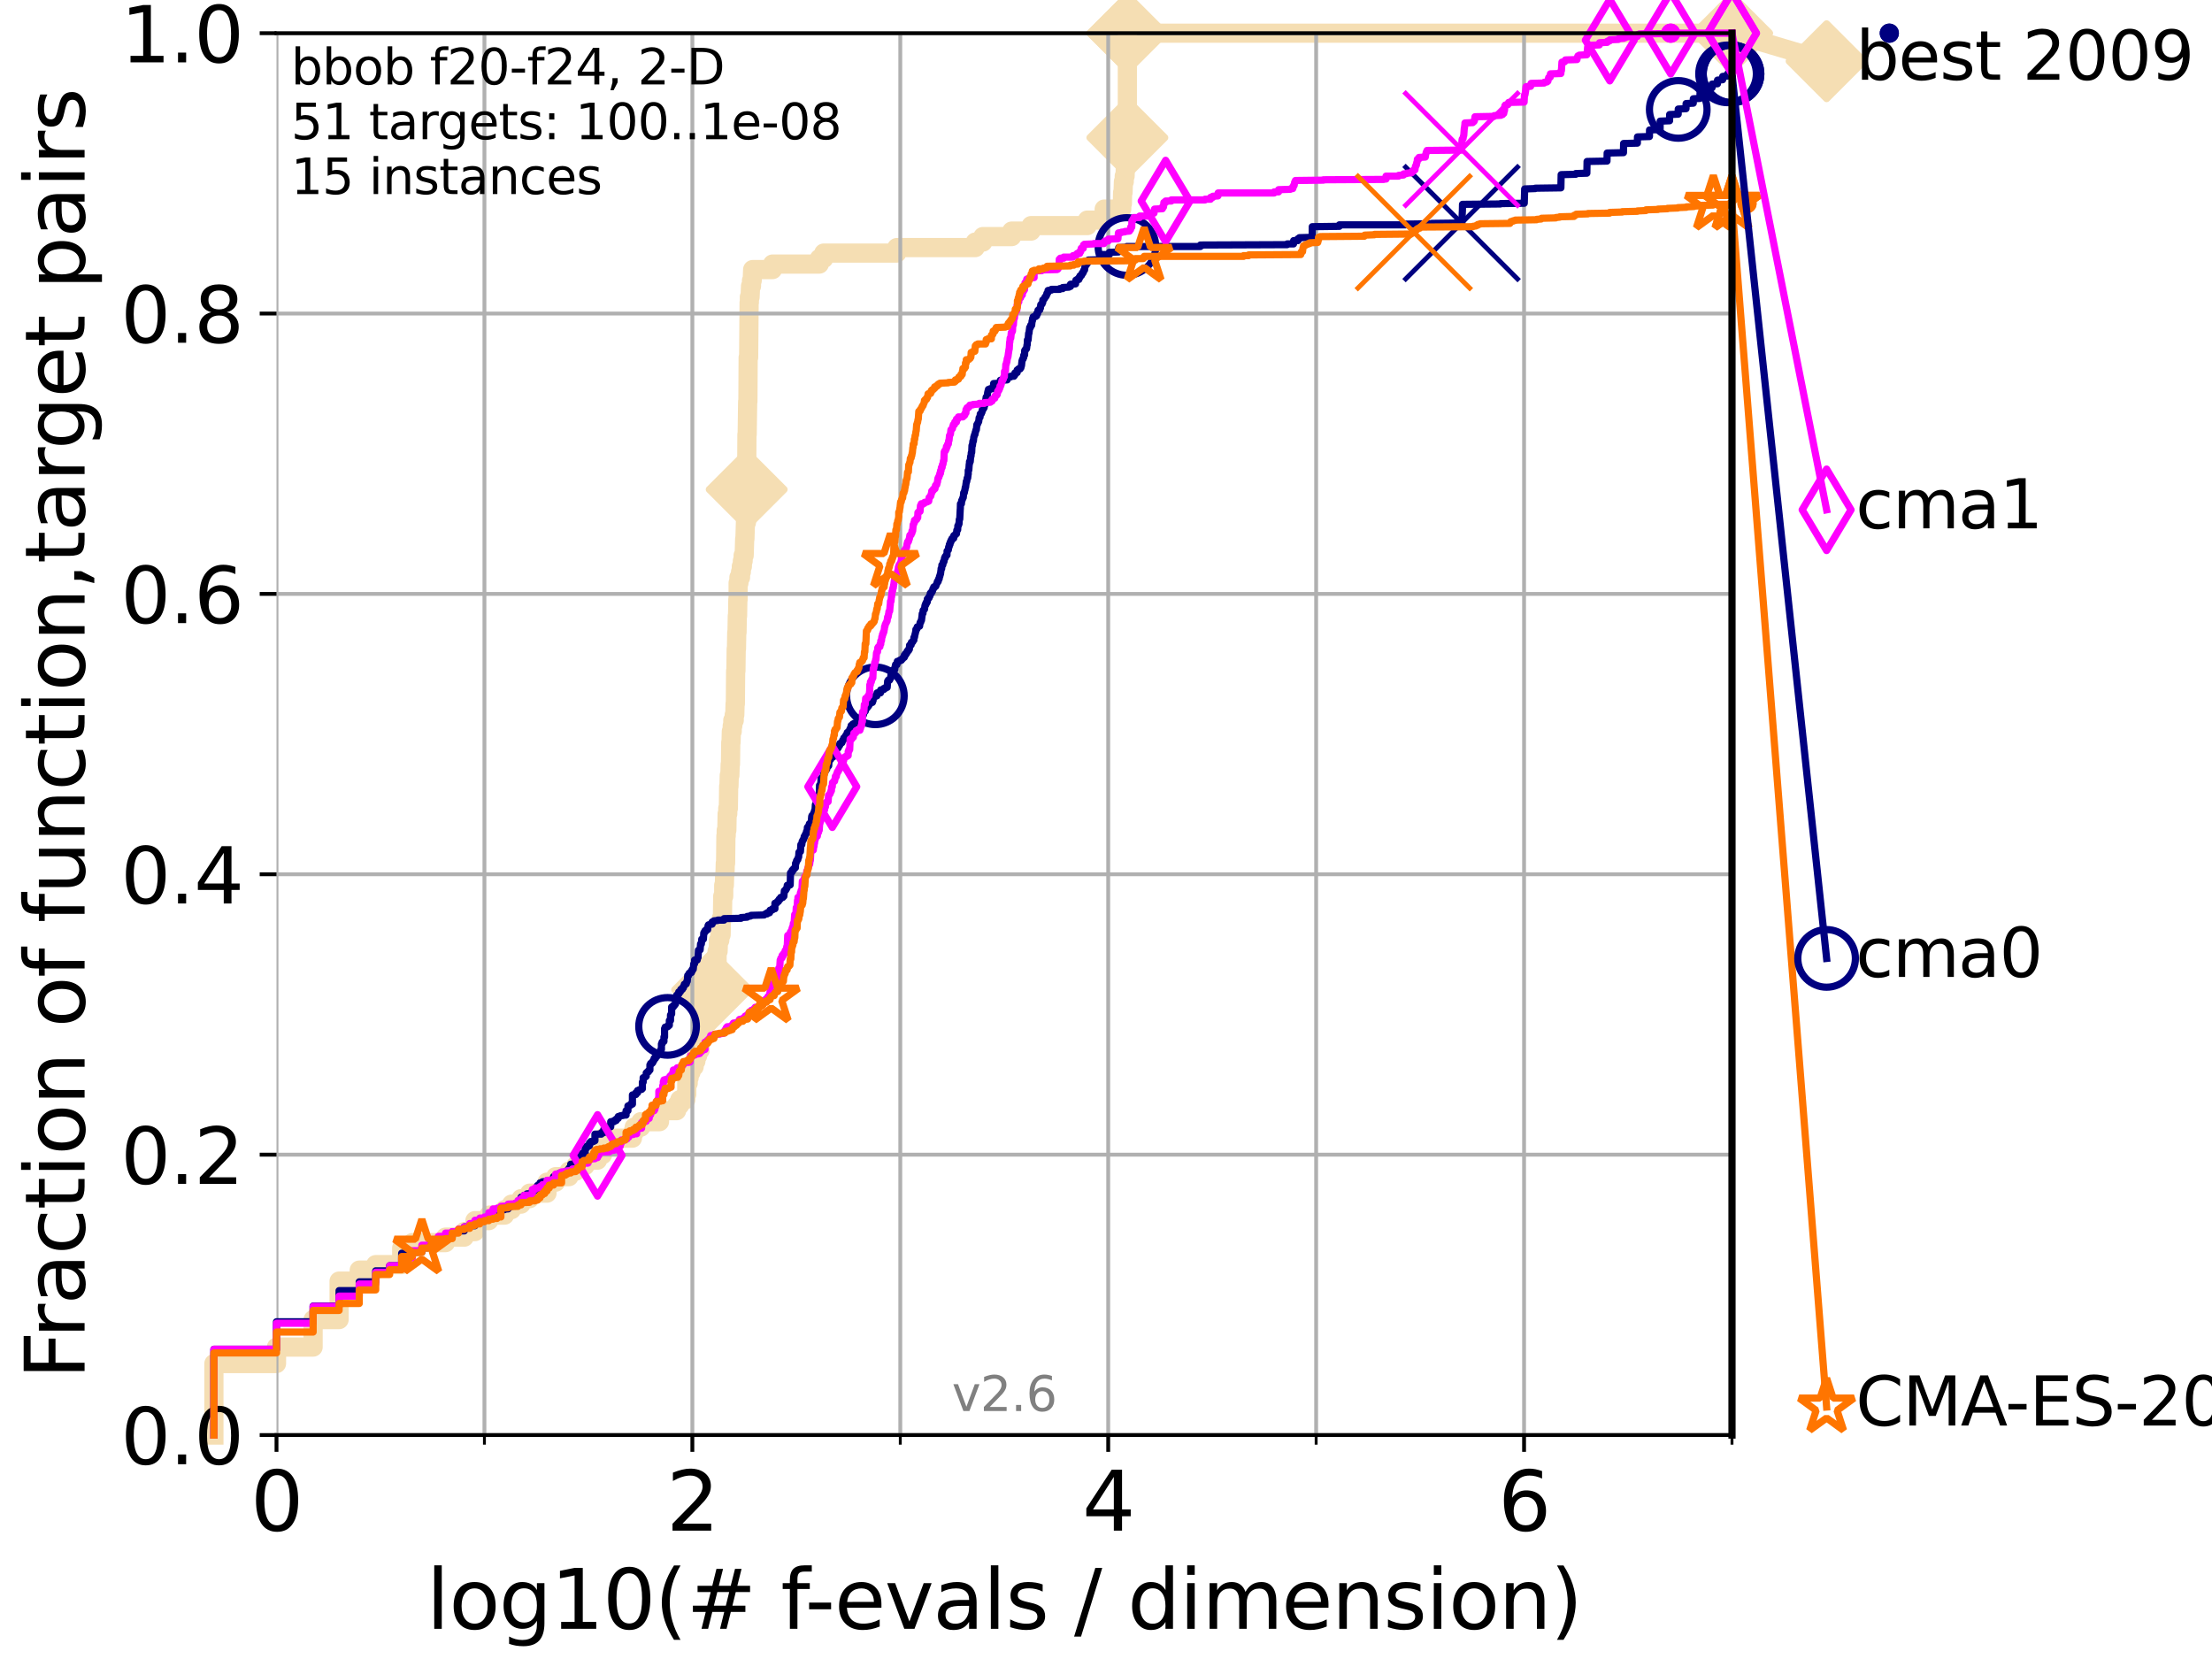 <?xml version="1.0" encoding="utf-8" standalone="no"?>
<!DOCTYPE svg PUBLIC "-//W3C//DTD SVG 1.1//EN"
  "http://www.w3.org/Graphics/SVG/1.1/DTD/svg11.dtd">
<svg xmlns:xlink="http://www.w3.org/1999/xlink" width="460.8pt" height="345.6pt" viewBox="0 0 460.8 345.6" xmlns="http://www.w3.org/2000/svg" version="1.1">
 <defs>
  <style type="text/css">*{stroke-linejoin: round; stroke-linecap: butt}</style>
 </defs>
 <g id="figure_1">
  <g id="patch_1">
   <path d="M 0 345.6 
L 460.8 345.6 
L 460.8 0 
L 0 0 
z
" style="fill: #ffffff"/>
  </g>
  <g id="axes_1">
   <g id="patch_2">
    <path d="M 57.6 298.944 
L 360.806 298.944 
L 360.806 6.912 
L 57.6 6.912 
z
" style="fill: #ffffff"/>
   </g>
   <g id="line2d_1">
    <path d="M 44.561 298.944 
L 44.561 284.056 
L 57.6 284.056 
L 57.6 280.62 
L 65.227 280.62 
L 65.227 274.894 
L 70.639 274.894 
L 70.639 266.878 
L 74.837 266.878 
L 74.837 264.587 
L 78.267 264.587 
L 78.267 263.442 
L 83.678 263.442 
L 83.678 260.006 
L 85.894 260.006 
L 85.894 258.861 
L 92.812 258.861 
L 92.812 257.716 
L 96.718 257.716 
L 96.718 256.571 
L 98.933 256.571 
L 98.933 254.28 
L 101.833 254.28 
L 101.833 253.135 
L 105.113 253.135 
L 105.113 251.99 
L 106.561 251.99 
L 106.561 250.845 
L 108.543 250.845 
L 108.543 249.699 
L 110.336 249.699 
L 110.336 248.554 
L 113.954 248.554 
L 113.954 246.264 
L 115.747 246.264 
L 115.747 245.118 
L 118.525 245.118 
L 118.525 243.973 
L 119.945 243.973 
L 119.945 242.828 
L 121.893 242.828 
L 121.893 241.683 
L 124.482 241.683 
L 124.482 240.538 
L 125.527 240.538 
L 125.527 237.102 
L 131.747 237.102 
L 131.747 235.957 
L 132.109 235.957 
L 132.109 234.811 
L 133.49 234.811 
L 133.49 233.666 
L 137.386 233.666 
L 137.386 231.376 
L 140.951 231.376 
L 140.951 230.231 
L 141.611 230.231 
L 141.611 229.085 
L 142.865 229.085 
L 142.865 227.94 
L 143.066 227.94 
L 143.066 225.65 
L 143.364 225.65 
L 143.364 224.504 
L 143.56 224.504 
L 143.56 223.359 
L 143.946 223.359 
L 143.946 222.214 
L 144.603 222.214 
L 144.603 221.069 
L 144.968 221.069 
L 144.968 219.924 
L 145.327 219.924 
L 145.327 218.778 
L 145.852 218.778 
L 145.852 216.488 
L 146.023 216.488 
L 146.109 214.197 
L 146.278 214.197 
L 146.278 213.052 
L 146.53 213.052 
L 146.613 210.762 
L 146.778 210.762 
L 146.778 209.617 
L 147.184 209.617 
L 147.184 208.471 
L 147.66 208.471 
L 147.66 207.326 
L 147.971 207.326 
L 147.971 206.181 
L 148.353 206.181 
L 148.353 203.89 
L 148.503 203.89 
L 148.503 202.745 
L 148.652 202.745 
L 148.652 201.6 
L 149.021 201.6 
L 149.021 200.455 
L 149.382 200.455 
L 149.382 198.164 
L 149.595 198.164 
L 149.666 195.874 
L 149.945 195.874 
L 149.945 194.729 
L 150.221 194.729 
L 150.289 191.293 
L 150.493 191.293 
L 150.56 186.712 
L 150.76 186.712 
L 150.76 184.422 
L 150.893 184.422 
L 150.959 182.131 
L 151.024 182.131 
L 151.09 179.841 
L 151.155 179.841 
L 151.22 174.115 
L 151.285 174.115 
L 151.285 172.969 
L 151.414 172.969 
L 151.478 169.534 
L 151.605 169.534 
L 151.605 168.389 
L 151.732 168.389 
L 151.795 163.808 
L 151.858 163.808 
L 151.92 161.517 
L 152.045 161.517 
L 152.107 159.227 
L 152.169 159.227 
L 152.23 154.646 
L 152.292 154.646 
L 152.353 152.355 
L 152.535 152.355 
L 152.535 151.21 
L 152.656 151.21 
L 152.656 150.065 
L 152.954 150.065 
L 152.954 148.92 
L 153.072 148.92 
L 153.131 146.629 
L 153.189 146.629 
L 153.247 139.758 
L 153.306 139.758 
L 153.364 135.177 
L 153.421 135.177 
L 153.479 131.741 
L 153.536 131.741 
L 153.594 128.306 
L 153.651 128.306 
L 153.708 124.87 
L 153.764 124.87 
L 153.764 121.434 
L 153.934 121.434 
L 153.934 120.289 
L 154.268 120.289 
L 154.268 119.144 
L 154.432 119.144 
L 154.432 117.999 
L 154.65 117.999 
L 154.65 116.853 
L 154.811 116.853 
L 154.811 115.708 
L 155.024 115.708 
L 155.13 112.273 
L 155.183 112.273 
L 155.288 108.837 
L 155.495 108.837 
L 155.599 90.513 
L 155.65 90.513 
L 155.752 83.642 
L 155.803 83.642 
L 155.854 74.48 
L 155.955 74.48 
L 156.056 63.028 
L 156.106 63.028 
L 156.106 61.883 
L 156.255 61.883 
L 156.354 59.592 
L 156.551 59.592 
L 156.551 58.447 
L 156.697 58.447 
L 156.793 56.157 
L 160.933 56.157 
L 160.933 55.011 
L 170.681 55.011 
L 170.681 53.866 
L 171.603 53.866 
L 171.603 52.721 
L 186.817 52.721 
L 186.817 51.576 
L 203.161 51.576 
L 203.161 50.43 
L 204.752 50.43 
L 204.752 49.285 
L 210.765 49.285 
L 210.765 48.14 
L 214.798 48.14 
L 214.798 46.995 
L 226.51 46.995 
L 226.51 45.85 
L 230.006 45.85 
L 230.025 43.559 
L 233.678 43.559 
L 233.678 42.414 
L 233.813 42.414 
L 233.853 40.123 
L 233.95 40.123 
L 234.032 37.833 
L 234.203 37.833 
L 234.203 36.688 
L 234.379 36.688 
L 234.433 34.397 
L 234.845 34.397 
L 234.849 6.912 
L 360.806 6.912 
L 360.806 6.912 
" style="fill: none; stroke: #f5deb3; stroke-width: 4; stroke-linecap: square"/>
   </g>
   <g id="line2d_2">
    <defs>
     <path id="m30a05109e7" d="M -0 7.778 
L 7.778 0 
L 0 -7.778 
L -7.778 -0 
z
" style="stroke: #f5deb3; stroke-width: 1.5; stroke-linejoin: miter"/>
    </defs>
    <g>
     <use xlink:href="#m30a05109e7" x="148.353" y="206.181" style="fill: #f5deb3; stroke: #f5deb3; stroke-width: 1.5; stroke-linejoin: miter"/>
     <use xlink:href="#m30a05109e7" x="155.547" y="101.966" style="fill: #f5deb3; stroke: #f5deb3; stroke-width: 1.5; stroke-linejoin: miter"/>
     <use xlink:href="#m30a05109e7" x="234.847" y="28.671" style="fill: #f5deb3; stroke: #f5deb3; stroke-width: 1.5; stroke-linejoin: miter"/>
     <use xlink:href="#m30a05109e7" x="234.849" y="6.912" style="fill: #f5deb3; stroke: #f5deb3; stroke-width: 1.5; stroke-linejoin: miter"/>
     <use xlink:href="#m30a05109e7" x="234.849" y="6.912" style="fill: #f5deb3; stroke: #f5deb3; stroke-width: 1.5; stroke-linejoin: miter"/>
     <use xlink:href="#m30a05109e7" x="360.806" y="6.912" style="fill: #f5deb3; stroke: #f5deb3; stroke-width: 1.5; stroke-linejoin: miter"/>
    </g>
   </g>
   <g id="line2d_3">
    <path style="fill: none; stroke: #f5deb3; stroke-width: 4; stroke-linecap: square"/>
    <g/>
   </g>
   <g id="line2d_4">
    <path d="M 360.806 6.912 
L 380.515 12.753 
" style="fill: none; stroke: #f5deb3; stroke-width: 4; stroke-linecap: square"/>
    <g>
     <use xlink:href="#m30a05109e7" x="360.806" y="6.912" style="fill: #f5deb3; stroke: #f5deb3; stroke-width: 1.5; stroke-linejoin: miter"/>
     <use xlink:href="#m30a05109e7" x="380.515" y="12.753" style="fill: #f5deb3; stroke: #f5deb3; stroke-width: 1.5; stroke-linejoin: miter"/>
    </g>
   </g>
   <g id="matplotlib.axis_1">
    <g id="xtick_1">
     <g id="line2d_5">
      <path d="M 57.6 298.944 
L 57.6 6.912 
" clip-path="url(#p4afbe8a6b3)" style="fill: none; stroke: #b0b0b0; stroke-width: 0.8; stroke-linecap: square"/>
     </g>
     <g id="line2d_6">
      <defs>
       <path id="m60c52033ea" d="M 0 0 
L 0 3.5 
" style="stroke: #000000; stroke-width: 0.8"/>
      </defs>
      <g>
       <use xlink:href="#m60c52033ea" x="57.6" y="298.944" style="stroke: #000000; stroke-width: 0.8"/>
      </g>
     </g>
     <g id="text_1">
      <!-- 0 -->
      <g transform="translate(52.192 318.861)scale(0.17 -0.17)">
       <defs>
        <path id="DejaVuSans-30" d="M 2034 4250 
Q 1547 4250 1301 3770 
Q 1056 3291 1056 2328 
Q 1056 1369 1301 889 
Q 1547 409 2034 409 
Q 2525 409 2770 889 
Q 3016 1369 3016 2328 
Q 3016 3291 2770 3770 
Q 2525 4250 2034 4250 
z
M 2034 4750 
Q 2819 4750 3233 4129 
Q 3647 3509 3647 2328 
Q 3647 1150 3233 529 
Q 2819 -91 2034 -91 
Q 1250 -91 836 529 
Q 422 1150 422 2328 
Q 422 3509 836 4129 
Q 1250 4750 2034 4750 
z
" transform="scale(0.016)"/>
       </defs>
       <use xlink:href="#DejaVuSans-30"/>
      </g>
     </g>
    </g>
    <g id="xtick_2">
     <g id="line2d_7">
      <path d="M 144.23 298.944 
L 144.23 6.912 
" clip-path="url(#p4afbe8a6b3)" style="fill: none; stroke: #b0b0b0; stroke-width: 0.8; stroke-linecap: square"/>
     </g>
     <g id="line2d_8">
      <g>
       <use xlink:href="#m60c52033ea" x="144.23" y="298.944" style="stroke: #000000; stroke-width: 0.8"/>
      </g>
     </g>
     <g id="text_2">
      <!-- 2 -->
      <g transform="translate(138.822 318.861)scale(0.17 -0.17)">
       <defs>
        <path id="DejaVuSans-32" d="M 1228 531 
L 3431 531 
L 3431 0 
L 469 0 
L 469 531 
Q 828 903 1448 1529 
Q 2069 2156 2228 2338 
Q 2531 2678 2651 2914 
Q 2772 3150 2772 3378 
Q 2772 3750 2511 3984 
Q 2250 4219 1831 4219 
Q 1534 4219 1204 4116 
Q 875 4013 500 3803 
L 500 4441 
Q 881 4594 1212 4672 
Q 1544 4750 1819 4750 
Q 2544 4750 2975 4387 
Q 3406 4025 3406 3419 
Q 3406 3131 3298 2873 
Q 3191 2616 2906 2266 
Q 2828 2175 2409 1742 
Q 1991 1309 1228 531 
z
" transform="scale(0.016)"/>
       </defs>
       <use xlink:href="#DejaVuSans-32"/>
      </g>
     </g>
    </g>
    <g id="xtick_3">
     <g id="line2d_9">
      <path d="M 230.861 298.944 
L 230.861 6.912 
" clip-path="url(#p4afbe8a6b3)" style="fill: none; stroke: #b0b0b0; stroke-width: 0.8; stroke-linecap: square"/>
     </g>
     <g id="line2d_10">
      <g>
       <use xlink:href="#m60c52033ea" x="230.861" y="298.944" style="stroke: #000000; stroke-width: 0.8"/>
      </g>
     </g>
     <g id="text_3">
      <!-- 4 -->
      <g transform="translate(225.453 318.861)scale(0.17 -0.17)">
       <defs>
        <path id="DejaVuSans-34" d="M 2419 4116 
L 825 1625 
L 2419 1625 
L 2419 4116 
z
M 2253 4666 
L 3047 4666 
L 3047 1625 
L 3713 1625 
L 3713 1100 
L 3047 1100 
L 3047 0 
L 2419 0 
L 2419 1100 
L 313 1100 
L 313 1709 
L 2253 4666 
z
" transform="scale(0.016)"/>
       </defs>
       <use xlink:href="#DejaVuSans-34"/>
      </g>
     </g>
    </g>
    <g id="xtick_4">
     <g id="line2d_11">
      <path d="M 317.491 298.944 
L 317.491 6.912 
" clip-path="url(#p4afbe8a6b3)" style="fill: none; stroke: #b0b0b0; stroke-width: 0.8; stroke-linecap: square"/>
     </g>
     <g id="line2d_12">
      <g>
       <use xlink:href="#m60c52033ea" x="317.491" y="298.944" style="stroke: #000000; stroke-width: 0.8"/>
      </g>
     </g>
     <g id="text_4">
      <!-- 6 -->
      <g transform="translate(312.083 318.861)scale(0.17 -0.17)">
       <defs>
        <path id="DejaVuSans-36" d="M 2113 2584 
Q 1688 2584 1439 2293 
Q 1191 2003 1191 1497 
Q 1191 994 1439 701 
Q 1688 409 2113 409 
Q 2538 409 2786 701 
Q 3034 994 3034 1497 
Q 3034 2003 2786 2293 
Q 2538 2584 2113 2584 
z
M 3366 4563 
L 3366 3988 
Q 3128 4100 2886 4159 
Q 2644 4219 2406 4219 
Q 1781 4219 1451 3797 
Q 1122 3375 1075 2522 
Q 1259 2794 1537 2939 
Q 1816 3084 2150 3084 
Q 2853 3084 3261 2657 
Q 3669 2231 3669 1497 
Q 3669 778 3244 343 
Q 2819 -91 2113 -91 
Q 1303 -91 875 529 
Q 447 1150 447 2328 
Q 447 3434 972 4092 
Q 1497 4750 2381 4750 
Q 2619 4750 2861 4703 
Q 3103 4656 3366 4563 
z
" transform="scale(0.016)"/>
       </defs>
       <use xlink:href="#DejaVuSans-36"/>
      </g>
     </g>
    </g>
    <g id="xtick_5">
     <g id="line2d_13">
      <path d="M 100.915 298.944 
L 100.915 6.912 
" clip-path="url(#p4afbe8a6b3)" style="fill: none; stroke: #b0b0b0; stroke-width: 0.8; stroke-linecap: square"/>
     </g>
     <g id="line2d_14">
      <defs>
       <path id="m555084dc01" d="M 0 0 
L 0 2 
" style="stroke: #000000; stroke-width: 0.6"/>
      </defs>
      <g>
       <use xlink:href="#m555084dc01" x="100.915" y="298.944" style="stroke: #000000; stroke-width: 0.6"/>
      </g>
     </g>
    </g>
    <g id="xtick_6">
     <g id="line2d_15">
      <path d="M 187.546 298.944 
L 187.546 6.912 
" clip-path="url(#p4afbe8a6b3)" style="fill: none; stroke: #b0b0b0; stroke-width: 0.8; stroke-linecap: square"/>
     </g>
     <g id="line2d_16">
      <g>
       <use xlink:href="#m555084dc01" x="187.546" y="298.944" style="stroke: #000000; stroke-width: 0.6"/>
      </g>
     </g>
    </g>
    <g id="xtick_7">
     <g id="line2d_17">
      <path d="M 274.176 298.944 
L 274.176 6.912 
" clip-path="url(#p4afbe8a6b3)" style="fill: none; stroke: #b0b0b0; stroke-width: 0.8; stroke-linecap: square"/>
     </g>
     <g id="line2d_18">
      <g>
       <use xlink:href="#m555084dc01" x="274.176" y="298.944" style="stroke: #000000; stroke-width: 0.6"/>
      </g>
     </g>
    </g>
    <g id="xtick_8">
     <g id="line2d_19">
      <path d="M 360.806 298.944 
L 360.806 6.912 
" clip-path="url(#p4afbe8a6b3)" style="fill: none; stroke: #b0b0b0; stroke-width: 0.8; stroke-linecap: square"/>
     </g>
     <g id="line2d_20">
      <g>
       <use xlink:href="#m555084dc01" x="360.806" y="298.944" style="stroke: #000000; stroke-width: 0.6"/>
      </g>
     </g>
    </g>
    <g id="text_5">
     <!-- log10(# f-evals / dimension) -->
     <g transform="translate(88.823 339.314)scale(0.17 -0.17)">
      <defs>
       <path id="DejaVuSans-6c" d="M 603 4863 
L 1178 4863 
L 1178 0 
L 603 0 
L 603 4863 
z
" transform="scale(0.016)"/>
       <path id="DejaVuSans-6f" d="M 1959 3097 
Q 1497 3097 1228 2736 
Q 959 2375 959 1747 
Q 959 1119 1226 758 
Q 1494 397 1959 397 
Q 2419 397 2687 759 
Q 2956 1122 2956 1747 
Q 2956 2369 2687 2733 
Q 2419 3097 1959 3097 
z
M 1959 3584 
Q 2709 3584 3137 3096 
Q 3566 2609 3566 1747 
Q 3566 888 3137 398 
Q 2709 -91 1959 -91 
Q 1206 -91 779 398 
Q 353 888 353 1747 
Q 353 2609 779 3096 
Q 1206 3584 1959 3584 
z
" transform="scale(0.016)"/>
       <path id="DejaVuSans-67" d="M 2906 1791 
Q 2906 2416 2648 2759 
Q 2391 3103 1925 3103 
Q 1463 3103 1205 2759 
Q 947 2416 947 1791 
Q 947 1169 1205 825 
Q 1463 481 1925 481 
Q 2391 481 2648 825 
Q 2906 1169 2906 1791 
z
M 3481 434 
Q 3481 -459 3084 -895 
Q 2688 -1331 1869 -1331 
Q 1566 -1331 1297 -1286 
Q 1028 -1241 775 -1147 
L 775 -588 
Q 1028 -725 1275 -790 
Q 1522 -856 1778 -856 
Q 2344 -856 2625 -561 
Q 2906 -266 2906 331 
L 2906 616 
Q 2728 306 2450 153 
Q 2172 0 1784 0 
Q 1141 0 747 490 
Q 353 981 353 1791 
Q 353 2603 747 3093 
Q 1141 3584 1784 3584 
Q 2172 3584 2450 3431 
Q 2728 3278 2906 2969 
L 2906 3500 
L 3481 3500 
L 3481 434 
z
" transform="scale(0.016)"/>
       <path id="DejaVuSans-31" d="M 794 531 
L 1825 531 
L 1825 4091 
L 703 3866 
L 703 4441 
L 1819 4666 
L 2450 4666 
L 2450 531 
L 3481 531 
L 3481 0 
L 794 0 
L 794 531 
z
" transform="scale(0.016)"/>
       <path id="DejaVuSans-28" d="M 1984 4856 
Q 1566 4138 1362 3434 
Q 1159 2731 1159 2009 
Q 1159 1288 1364 580 
Q 1569 -128 1984 -844 
L 1484 -844 
Q 1016 -109 783 600 
Q 550 1309 550 2009 
Q 550 2706 781 3412 
Q 1013 4119 1484 4856 
L 1984 4856 
z
" transform="scale(0.016)"/>
       <path id="DejaVuSans-23" d="M 3272 2816 
L 2363 2816 
L 2100 1772 
L 3016 1772 
L 3272 2816 
z
M 2803 4594 
L 2478 3297 
L 3391 3297 
L 3719 4594 
L 4219 4594 
L 3897 3297 
L 4872 3297 
L 4872 2816 
L 3775 2816 
L 3519 1772 
L 4513 1772 
L 4513 1294 
L 3397 1294 
L 3072 0 
L 2572 0 
L 2894 1294 
L 1978 1294 
L 1656 0 
L 1153 0 
L 1478 1294 
L 494 1294 
L 494 1772 
L 1594 1772 
L 1856 2816 
L 850 2816 
L 850 3297 
L 1978 3297 
L 2297 4594 
L 2803 4594 
z
" transform="scale(0.016)"/>
       <path id="DejaVuSans-20" transform="scale(0.016)"/>
       <path id="DejaVuSans-66" d="M 2375 4863 
L 2375 4384 
L 1825 4384 
Q 1516 4384 1395 4259 
Q 1275 4134 1275 3809 
L 1275 3500 
L 2222 3500 
L 2222 3053 
L 1275 3053 
L 1275 0 
L 697 0 
L 697 3053 
L 147 3053 
L 147 3500 
L 697 3500 
L 697 3744 
Q 697 4328 969 4595 
Q 1241 4863 1831 4863 
L 2375 4863 
z
" transform="scale(0.016)"/>
       <path id="DejaVuSans-2d" d="M 313 2009 
L 1997 2009 
L 1997 1497 
L 313 1497 
L 313 2009 
z
" transform="scale(0.016)"/>
       <path id="DejaVuSans-65" d="M 3597 1894 
L 3597 1613 
L 953 1613 
Q 991 1019 1311 708 
Q 1631 397 2203 397 
Q 2534 397 2845 478 
Q 3156 559 3463 722 
L 3463 178 
Q 3153 47 2828 -22 
Q 2503 -91 2169 -91 
Q 1331 -91 842 396 
Q 353 884 353 1716 
Q 353 2575 817 3079 
Q 1281 3584 2069 3584 
Q 2775 3584 3186 3129 
Q 3597 2675 3597 1894 
z
M 3022 2063 
Q 3016 2534 2758 2815 
Q 2500 3097 2075 3097 
Q 1594 3097 1305 2825 
Q 1016 2553 972 2059 
L 3022 2063 
z
" transform="scale(0.016)"/>
       <path id="DejaVuSans-76" d="M 191 3500 
L 800 3500 
L 1894 563 
L 2988 3500 
L 3597 3500 
L 2284 0 
L 1503 0 
L 191 3500 
z
" transform="scale(0.016)"/>
       <path id="DejaVuSans-61" d="M 2194 1759 
Q 1497 1759 1228 1600 
Q 959 1441 959 1056 
Q 959 750 1161 570 
Q 1363 391 1709 391 
Q 2188 391 2477 730 
Q 2766 1069 2766 1631 
L 2766 1759 
L 2194 1759 
z
M 3341 1997 
L 3341 0 
L 2766 0 
L 2766 531 
Q 2569 213 2275 61 
Q 1981 -91 1556 -91 
Q 1019 -91 701 211 
Q 384 513 384 1019 
Q 384 1609 779 1909 
Q 1175 2209 1959 2209 
L 2766 2209 
L 2766 2266 
Q 2766 2663 2505 2880 
Q 2244 3097 1772 3097 
Q 1472 3097 1187 3025 
Q 903 2953 641 2809 
L 641 3341 
Q 956 3463 1253 3523 
Q 1550 3584 1831 3584 
Q 2591 3584 2966 3190 
Q 3341 2797 3341 1997 
z
" transform="scale(0.016)"/>
       <path id="DejaVuSans-73" d="M 2834 3397 
L 2834 2853 
Q 2591 2978 2328 3040 
Q 2066 3103 1784 3103 
Q 1356 3103 1142 2972 
Q 928 2841 928 2578 
Q 928 2378 1081 2264 
Q 1234 2150 1697 2047 
L 1894 2003 
Q 2506 1872 2764 1633 
Q 3022 1394 3022 966 
Q 3022 478 2636 193 
Q 2250 -91 1575 -91 
Q 1294 -91 989 -36 
Q 684 19 347 128 
L 347 722 
Q 666 556 975 473 
Q 1284 391 1588 391 
Q 1994 391 2212 530 
Q 2431 669 2431 922 
Q 2431 1156 2273 1281 
Q 2116 1406 1581 1522 
L 1381 1569 
Q 847 1681 609 1914 
Q 372 2147 372 2553 
Q 372 3047 722 3315 
Q 1072 3584 1716 3584 
Q 2034 3584 2315 3537 
Q 2597 3491 2834 3397 
z
" transform="scale(0.016)"/>
       <path id="DejaVuSans-2f" d="M 1625 4666 
L 2156 4666 
L 531 -594 
L 0 -594 
L 1625 4666 
z
" transform="scale(0.016)"/>
       <path id="DejaVuSans-64" d="M 2906 2969 
L 2906 4863 
L 3481 4863 
L 3481 0 
L 2906 0 
L 2906 525 
Q 2725 213 2448 61 
Q 2172 -91 1784 -91 
Q 1150 -91 751 415 
Q 353 922 353 1747 
Q 353 2572 751 3078 
Q 1150 3584 1784 3584 
Q 2172 3584 2448 3432 
Q 2725 3281 2906 2969 
z
M 947 1747 
Q 947 1113 1208 752 
Q 1469 391 1925 391 
Q 2381 391 2643 752 
Q 2906 1113 2906 1747 
Q 2906 2381 2643 2742 
Q 2381 3103 1925 3103 
Q 1469 3103 1208 2742 
Q 947 2381 947 1747 
z
" transform="scale(0.016)"/>
       <path id="DejaVuSans-69" d="M 603 3500 
L 1178 3500 
L 1178 0 
L 603 0 
L 603 3500 
z
M 603 4863 
L 1178 4863 
L 1178 4134 
L 603 4134 
L 603 4863 
z
" transform="scale(0.016)"/>
       <path id="DejaVuSans-6d" d="M 3328 2828 
Q 3544 3216 3844 3400 
Q 4144 3584 4550 3584 
Q 5097 3584 5394 3201 
Q 5691 2819 5691 2113 
L 5691 0 
L 5113 0 
L 5113 2094 
Q 5113 2597 4934 2840 
Q 4756 3084 4391 3084 
Q 3944 3084 3684 2787 
Q 3425 2491 3425 1978 
L 3425 0 
L 2847 0 
L 2847 2094 
Q 2847 2600 2669 2842 
Q 2491 3084 2119 3084 
Q 1678 3084 1418 2786 
Q 1159 2488 1159 1978 
L 1159 0 
L 581 0 
L 581 3500 
L 1159 3500 
L 1159 2956 
Q 1356 3278 1631 3431 
Q 1906 3584 2284 3584 
Q 2666 3584 2933 3390 
Q 3200 3197 3328 2828 
z
" transform="scale(0.016)"/>
       <path id="DejaVuSans-6e" d="M 3513 2113 
L 3513 0 
L 2938 0 
L 2938 2094 
Q 2938 2591 2744 2837 
Q 2550 3084 2163 3084 
Q 1697 3084 1428 2787 
Q 1159 2491 1159 1978 
L 1159 0 
L 581 0 
L 581 3500 
L 1159 3500 
L 1159 2956 
Q 1366 3272 1645 3428 
Q 1925 3584 2291 3584 
Q 2894 3584 3203 3211 
Q 3513 2838 3513 2113 
z
" transform="scale(0.016)"/>
       <path id="DejaVuSans-29" d="M 513 4856 
L 1013 4856 
Q 1481 4119 1714 3412 
Q 1947 2706 1947 2009 
Q 1947 1309 1714 600 
Q 1481 -109 1013 -844 
L 513 -844 
Q 928 -128 1133 580 
Q 1338 1288 1338 2009 
Q 1338 2731 1133 3434 
Q 928 4138 513 4856 
z
" transform="scale(0.016)"/>
      </defs>
      <use xlink:href="#DejaVuSans-6c"/>
      <use xlink:href="#DejaVuSans-6f" x="27.783"/>
      <use xlink:href="#DejaVuSans-67" x="88.965"/>
      <use xlink:href="#DejaVuSans-31" x="152.441"/>
      <use xlink:href="#DejaVuSans-30" x="216.064"/>
      <use xlink:href="#DejaVuSans-28" x="279.688"/>
      <use xlink:href="#DejaVuSans-23" x="318.701"/>
      <use xlink:href="#DejaVuSans-20" x="402.49"/>
      <use xlink:href="#DejaVuSans-66" x="434.277"/>
      <use xlink:href="#DejaVuSans-2d" x="463.982"/>
      <use xlink:href="#DejaVuSans-65" x="500.066"/>
      <use xlink:href="#DejaVuSans-76" x="561.59"/>
      <use xlink:href="#DejaVuSans-61" x="620.77"/>
      <use xlink:href="#DejaVuSans-6c" x="682.049"/>
      <use xlink:href="#DejaVuSans-73" x="709.832"/>
      <use xlink:href="#DejaVuSans-20" x="761.932"/>
      <use xlink:href="#DejaVuSans-2f" x="793.719"/>
      <use xlink:href="#DejaVuSans-20" x="827.41"/>
      <use xlink:href="#DejaVuSans-64" x="859.197"/>
      <use xlink:href="#DejaVuSans-69" x="922.674"/>
      <use xlink:href="#DejaVuSans-6d" x="950.457"/>
      <use xlink:href="#DejaVuSans-65" x="1047.869"/>
      <use xlink:href="#DejaVuSans-6e" x="1109.393"/>
      <use xlink:href="#DejaVuSans-73" x="1172.771"/>
      <use xlink:href="#DejaVuSans-69" x="1224.871"/>
      <use xlink:href="#DejaVuSans-6f" x="1252.654"/>
      <use xlink:href="#DejaVuSans-6e" x="1313.836"/>
      <use xlink:href="#DejaVuSans-29" x="1377.215"/>
     </g>
    </g>
   </g>
   <g id="matplotlib.axis_2">
    <g id="ytick_1">
     <g id="line2d_21">
      <path d="M 57.6 298.944 
L 360.806 298.944 
" clip-path="url(#p4afbe8a6b3)" style="fill: none; stroke: #b0b0b0; stroke-width: 0.8; stroke-linecap: square"/>
     </g>
     <g id="line2d_22">
      <defs>
       <path id="m87161c3d5f" d="M 0 0 
L -3.5 0 
" style="stroke: #000000; stroke-width: 0.8"/>
      </defs>
      <g>
       <use xlink:href="#m87161c3d5f" x="57.6" y="298.944" style="stroke: #000000; stroke-width: 0.8"/>
      </g>
     </g>
     <g id="text_6">
      <!-- 0.0 -->
      <g transform="translate(25.155 305.023)scale(0.16 -0.16)">
       <defs>
        <path id="DejaVuSans-2e" d="M 684 794 
L 1344 794 
L 1344 0 
L 684 0 
L 684 794 
z
" transform="scale(0.016)"/>
       </defs>
       <use xlink:href="#DejaVuSans-30"/>
       <use xlink:href="#DejaVuSans-2e" x="63.623"/>
       <use xlink:href="#DejaVuSans-30" x="95.41"/>
      </g>
     </g>
    </g>
    <g id="ytick_2">
     <g id="line2d_23">
      <path d="M 57.6 240.538 
L 360.806 240.538 
" clip-path="url(#p4afbe8a6b3)" style="fill: none; stroke: #b0b0b0; stroke-width: 0.8; stroke-linecap: square"/>
     </g>
     <g id="line2d_24">
      <g>
       <use xlink:href="#m87161c3d5f" x="57.6" y="240.538" style="stroke: #000000; stroke-width: 0.8"/>
      </g>
     </g>
     <g id="text_7">
      <!-- 0.2 -->
      <g transform="translate(25.155 246.616)scale(0.16 -0.16)">
       <use xlink:href="#DejaVuSans-30"/>
       <use xlink:href="#DejaVuSans-2e" x="63.623"/>
       <use xlink:href="#DejaVuSans-32" x="95.41"/>
      </g>
     </g>
    </g>
    <g id="ytick_3">
     <g id="line2d_25">
      <path d="M 57.6 182.131 
L 360.806 182.131 
" clip-path="url(#p4afbe8a6b3)" style="fill: none; stroke: #b0b0b0; stroke-width: 0.8; stroke-linecap: square"/>
     </g>
     <g id="line2d_26">
      <g>
       <use xlink:href="#m87161c3d5f" x="57.6" y="182.131" style="stroke: #000000; stroke-width: 0.8"/>
      </g>
     </g>
     <g id="text_8">
      <!-- 0.4 -->
      <g transform="translate(25.155 188.21)scale(0.16 -0.16)">
       <use xlink:href="#DejaVuSans-30"/>
       <use xlink:href="#DejaVuSans-2e" x="63.623"/>
       <use xlink:href="#DejaVuSans-34" x="95.41"/>
      </g>
     </g>
    </g>
    <g id="ytick_4">
     <g id="line2d_27">
      <path d="M 57.6 123.725 
L 360.806 123.725 
" clip-path="url(#p4afbe8a6b3)" style="fill: none; stroke: #b0b0b0; stroke-width: 0.8; stroke-linecap: square"/>
     </g>
     <g id="line2d_28">
      <g>
       <use xlink:href="#m87161c3d5f" x="57.6" y="123.725" style="stroke: #000000; stroke-width: 0.8"/>
      </g>
     </g>
     <g id="text_9">
      <!-- 0.6 -->
      <g transform="translate(25.155 129.804)scale(0.16 -0.16)">
       <use xlink:href="#DejaVuSans-30"/>
       <use xlink:href="#DejaVuSans-2e" x="63.623"/>
       <use xlink:href="#DejaVuSans-36" x="95.41"/>
      </g>
     </g>
    </g>
    <g id="ytick_5">
     <g id="line2d_29">
      <path d="M 57.6 65.318 
L 360.806 65.318 
" clip-path="url(#p4afbe8a6b3)" style="fill: none; stroke: #b0b0b0; stroke-width: 0.8; stroke-linecap: square"/>
     </g>
     <g id="line2d_30">
      <g>
       <use xlink:href="#m87161c3d5f" x="57.6" y="65.318" style="stroke: #000000; stroke-width: 0.8"/>
      </g>
     </g>
     <g id="text_10">
      <!-- 0.8 -->
      <g transform="translate(25.155 71.397)scale(0.16 -0.16)">
       <defs>
        <path id="DejaVuSans-38" d="M 2034 2216 
Q 1584 2216 1326 1975 
Q 1069 1734 1069 1313 
Q 1069 891 1326 650 
Q 1584 409 2034 409 
Q 2484 409 2743 651 
Q 3003 894 3003 1313 
Q 3003 1734 2745 1975 
Q 2488 2216 2034 2216 
z
M 1403 2484 
Q 997 2584 770 2862 
Q 544 3141 544 3541 
Q 544 4100 942 4425 
Q 1341 4750 2034 4750 
Q 2731 4750 3128 4425 
Q 3525 4100 3525 3541 
Q 3525 3141 3298 2862 
Q 3072 2584 2669 2484 
Q 3125 2378 3379 2068 
Q 3634 1759 3634 1313 
Q 3634 634 3220 271 
Q 2806 -91 2034 -91 
Q 1263 -91 848 271 
Q 434 634 434 1313 
Q 434 1759 690 2068 
Q 947 2378 1403 2484 
z
M 1172 3481 
Q 1172 3119 1398 2916 
Q 1625 2713 2034 2713 
Q 2441 2713 2670 2916 
Q 2900 3119 2900 3481 
Q 2900 3844 2670 4047 
Q 2441 4250 2034 4250 
Q 1625 4250 1398 4047 
Q 1172 3844 1172 3481 
z
" transform="scale(0.016)"/>
       </defs>
       <use xlink:href="#DejaVuSans-30"/>
       <use xlink:href="#DejaVuSans-2e" x="63.623"/>
       <use xlink:href="#DejaVuSans-38" x="95.41"/>
      </g>
     </g>
    </g>
    <g id="ytick_6">
     <g id="line2d_31">
      <path d="M 57.6 6.912 
L 360.806 6.912 
" clip-path="url(#p4afbe8a6b3)" style="fill: none; stroke: #b0b0b0; stroke-width: 0.8; stroke-linecap: square"/>
     </g>
     <g id="line2d_32">
      <g>
       <use xlink:href="#m87161c3d5f" x="57.6" y="6.912" style="stroke: #000000; stroke-width: 0.8"/>
      </g>
     </g>
     <g id="text_11">
      <!-- 1.0 -->
      <g transform="translate(25.155 12.991)scale(0.16 -0.16)">
       <use xlink:href="#DejaVuSans-31"/>
       <use xlink:href="#DejaVuSans-2e" x="63.623"/>
       <use xlink:href="#DejaVuSans-30" x="95.41"/>
      </g>
     </g>
    </g>
    <g id="text_12">
     <!-- Fraction of function,target pairs -->
     <g transform="translate(17.62 287.313)rotate(-90)scale(0.17 -0.17)">
      <defs>
       <path id="DejaVuSans-46" d="M 628 4666 
L 3309 4666 
L 3309 4134 
L 1259 4134 
L 1259 2759 
L 3109 2759 
L 3109 2228 
L 1259 2228 
L 1259 0 
L 628 0 
L 628 4666 
z
" transform="scale(0.016)"/>
       <path id="DejaVuSans-72" d="M 2631 2963 
Q 2534 3019 2420 3045 
Q 2306 3072 2169 3072 
Q 1681 3072 1420 2755 
Q 1159 2438 1159 1844 
L 1159 0 
L 581 0 
L 581 3500 
L 1159 3500 
L 1159 2956 
Q 1341 3275 1631 3429 
Q 1922 3584 2338 3584 
Q 2397 3584 2469 3576 
Q 2541 3569 2628 3553 
L 2631 2963 
z
" transform="scale(0.016)"/>
       <path id="DejaVuSans-63" d="M 3122 3366 
L 3122 2828 
Q 2878 2963 2633 3030 
Q 2388 3097 2138 3097 
Q 1578 3097 1268 2742 
Q 959 2388 959 1747 
Q 959 1106 1268 751 
Q 1578 397 2138 397 
Q 2388 397 2633 464 
Q 2878 531 3122 666 
L 3122 134 
Q 2881 22 2623 -34 
Q 2366 -91 2075 -91 
Q 1284 -91 818 406 
Q 353 903 353 1747 
Q 353 2603 823 3093 
Q 1294 3584 2113 3584 
Q 2378 3584 2631 3529 
Q 2884 3475 3122 3366 
z
" transform="scale(0.016)"/>
       <path id="DejaVuSans-74" d="M 1172 4494 
L 1172 3500 
L 2356 3500 
L 2356 3053 
L 1172 3053 
L 1172 1153 
Q 1172 725 1289 603 
Q 1406 481 1766 481 
L 2356 481 
L 2356 0 
L 1766 0 
Q 1100 0 847 248 
Q 594 497 594 1153 
L 594 3053 
L 172 3053 
L 172 3500 
L 594 3500 
L 594 4494 
L 1172 4494 
z
" transform="scale(0.016)"/>
       <path id="DejaVuSans-75" d="M 544 1381 
L 544 3500 
L 1119 3500 
L 1119 1403 
Q 1119 906 1312 657 
Q 1506 409 1894 409 
Q 2359 409 2629 706 
Q 2900 1003 2900 1516 
L 2900 3500 
L 3475 3500 
L 3475 0 
L 2900 0 
L 2900 538 
Q 2691 219 2414 64 
Q 2138 -91 1772 -91 
Q 1169 -91 856 284 
Q 544 659 544 1381 
z
M 1991 3584 
L 1991 3584 
z
" transform="scale(0.016)"/>
       <path id="DejaVuSans-2c" d="M 750 794 
L 1409 794 
L 1409 256 
L 897 -744 
L 494 -744 
L 750 256 
L 750 794 
z
" transform="scale(0.016)"/>
       <path id="DejaVuSans-70" d="M 1159 525 
L 1159 -1331 
L 581 -1331 
L 581 3500 
L 1159 3500 
L 1159 2969 
Q 1341 3281 1617 3432 
Q 1894 3584 2278 3584 
Q 2916 3584 3314 3078 
Q 3713 2572 3713 1747 
Q 3713 922 3314 415 
Q 2916 -91 2278 -91 
Q 1894 -91 1617 61 
Q 1341 213 1159 525 
z
M 3116 1747 
Q 3116 2381 2855 2742 
Q 2594 3103 2138 3103 
Q 1681 3103 1420 2742 
Q 1159 2381 1159 1747 
Q 1159 1113 1420 752 
Q 1681 391 2138 391 
Q 2594 391 2855 752 
Q 3116 1113 3116 1747 
z
" transform="scale(0.016)"/>
      </defs>
      <use xlink:href="#DejaVuSans-46"/>
      <use xlink:href="#DejaVuSans-72" x="50.27"/>
      <use xlink:href="#DejaVuSans-61" x="91.383"/>
      <use xlink:href="#DejaVuSans-63" x="152.662"/>
      <use xlink:href="#DejaVuSans-74" x="207.643"/>
      <use xlink:href="#DejaVuSans-69" x="246.852"/>
      <use xlink:href="#DejaVuSans-6f" x="274.635"/>
      <use xlink:href="#DejaVuSans-6e" x="335.816"/>
      <use xlink:href="#DejaVuSans-20" x="399.195"/>
      <use xlink:href="#DejaVuSans-6f" x="430.982"/>
      <use xlink:href="#DejaVuSans-66" x="492.164"/>
      <use xlink:href="#DejaVuSans-20" x="527.369"/>
      <use xlink:href="#DejaVuSans-66" x="559.156"/>
      <use xlink:href="#DejaVuSans-75" x="594.361"/>
      <use xlink:href="#DejaVuSans-6e" x="657.74"/>
      <use xlink:href="#DejaVuSans-63" x="721.119"/>
      <use xlink:href="#DejaVuSans-74" x="776.1"/>
      <use xlink:href="#DejaVuSans-69" x="815.309"/>
      <use xlink:href="#DejaVuSans-6f" x="843.092"/>
      <use xlink:href="#DejaVuSans-6e" x="904.273"/>
      <use xlink:href="#DejaVuSans-2c" x="967.652"/>
      <use xlink:href="#DejaVuSans-74" x="999.439"/>
      <use xlink:href="#DejaVuSans-61" x="1038.648"/>
      <use xlink:href="#DejaVuSans-72" x="1099.928"/>
      <use xlink:href="#DejaVuSans-67" x="1139.291"/>
      <use xlink:href="#DejaVuSans-65" x="1202.768"/>
      <use xlink:href="#DejaVuSans-74" x="1264.291"/>
      <use xlink:href="#DejaVuSans-20" x="1303.5"/>
      <use xlink:href="#DejaVuSans-70" x="1335.287"/>
      <use xlink:href="#DejaVuSans-61" x="1398.764"/>
      <use xlink:href="#DejaVuSans-69" x="1460.043"/>
      <use xlink:href="#DejaVuSans-72" x="1487.826"/>
      <use xlink:href="#DejaVuSans-73" x="1528.939"/>
     </g>
    </g>
   </g>
   <g id="line2d_33">
    <defs>
     <path id="md834f4a9d9" d="M 0 1.5 
C 0.398 1.5 0.779 1.342 1.061 1.061 
C 1.342 0.779 1.5 0.398 1.5 0 
C 1.5 -0.398 1.342 -0.779 1.061 -1.061 
C 0.779 -1.342 0.398 -1.5 0 -1.5 
C -0.398 -1.5 -0.779 -1.342 -1.061 -1.061 
C -1.342 -0.779 -1.5 -0.398 -1.5 0 
C -1.5 0.398 -1.342 0.779 -1.061 1.061 
C -0.779 1.342 -0.398 1.5 0 1.5 
z
" style="stroke: #f5deb3"/>
    </defs>
    <g>
     <use xlink:href="#md834f4a9d9" x="234.849" y="6.912" style="fill: #f5deb3; stroke: #f5deb3"/>
     <use xlink:href="#md834f4a9d9" x="234.849" y="6.912" style="fill: #f5deb3; stroke: #f5deb3"/>
    </g>
   </g>
   <g id="line2d_34">
    <defs>
     <path id="medd70c3cea" d="M 0 1.5 
C 0.398 1.5 0.779 1.342 1.061 1.061 
C 1.342 0.779 1.5 0.398 1.5 0 
C 1.5 -0.398 1.342 -0.779 1.061 -1.061 
C 0.779 -1.342 0.398 -1.5 0 -1.5 
C -0.398 -1.5 -0.779 -1.342 -1.061 -1.061 
C -1.342 -0.779 -1.5 -0.398 -1.5 0 
C -1.5 0.398 -1.342 0.779 -1.061 1.061 
C -0.779 1.342 -0.398 1.5 0 1.5 
z
" style="stroke: #000080"/>
    </defs>
    <g>
     <use xlink:href="#medd70c3cea" x="393.579" y="6.912" style="fill: #000080; stroke: #000080"/>
     <use xlink:href="#medd70c3cea" x="393.579" y="6.912" style="fill: #000080; stroke: #000080"/>
    </g>
   </g>
   <g id="line2d_35">
    <path d="M 44.561 298.944 
L 44.561 281.079 
L 57.6 281.079 
L 57.6 275.352 
L 65.227 275.352 
L 65.227 272.069 
L 70.639 272.069 
L 70.639 268.863 
L 74.837 268.863 
L 74.837 267.03 
L 78.267 267.03 
L 78.267 264.74 
L 81.166 264.74 
L 81.166 263.671 
L 83.678 263.671 
L 83.678 261.075 
L 85.894 261.075 
L 85.894 260.846 
L 87.876 260.846 
L 87.876 259.93 
L 89.669 259.93 
L 89.669 258.708 
L 91.306 258.708 
L 91.306 257.869 
L 92.812 257.869 
L 92.812 257.716 
L 94.206 257.716 
L 94.206 256.647 
L 95.503 256.647 
L 95.503 256.418 
L 96.718 256.418 
L 96.718 255.578 
L 97.858 255.578 
L 97.858 255.349 
L 98.933 255.349 
L 98.933 254.509 
L 99.95 254.509 
L 99.95 254.28 
L 100.915 254.28 
L 100.915 253.746 
L 101.833 253.746 
L 101.833 253.135 
L 102.708 253.135 
L 102.708 252.906 
L 103.544 252.906 
L 103.544 252.448 
L 104.345 252.448 
L 104.345 251.99 
L 105.113 251.99 
L 105.113 251.837 
L 105.851 251.837 
L 105.851 251.303 
L 106.561 251.303 
L 106.561 250.997 
L 107.245 250.997 
L 107.245 250.768 
L 107.905 250.768 
L 107.905 250.31 
L 108.543 250.31 
L 108.543 249.394 
L 109.159 249.394 
L 109.159 249.012 
L 109.757 249.012 
L 109.757 248.707 
L 110.897 248.631 
L 110.897 248.02 
L 111.442 248.02 
L 111.442 247.714 
L 111.972 247.714 
L 111.972 246.951 
L 112.488 246.951 
L 112.488 246.416 
L 112.989 246.416 
L 112.989 246.187 
L 113.954 246.111 
L 113.954 245.958 
L 114.872 245.882 
L 114.872 245.806 
L 115.315 245.806 
L 115.315 245.118 
L 115.747 245.118 
L 115.747 244.966 
L 116.584 244.966 
L 116.584 244.355 
L 117.384 244.355 
L 117.384 244.202 
L 118.152 244.126 
L 118.152 243.821 
L 118.525 243.821 
L 118.525 243.362 
L 118.89 243.362 
L 118.89 242.523 
L 119.6 242.523 
L 119.6 242.294 
L 119.945 242.294 
L 119.945 242.065 
L 120.284 242.065 
L 120.284 241.301 
L 120.617 241.301 
L 120.617 241.148 
L 120.944 241.148 
L 120.944 240.767 
L 121.266 240.767 
L 121.266 240.232 
L 121.893 240.156 
L 121.893 239.163 
L 122.199 239.163 
L 122.199 238.782 
L 122.796 238.705 
L 122.796 238.094 
L 123.088 238.094 
L 123.088 237.789 
L 123.658 237.789 
L 123.658 237.636 
L 123.936 237.636 
L 123.936 236.262 
L 125.271 236.262 
L 125.271 235.957 
L 125.779 235.957 
L 125.779 235.27 
L 126.029 235.27 
L 126.029 235.041 
L 126.517 235.041 
L 126.517 234.811 
L 127.227 234.735 
L 127.227 233.666 
L 127.911 233.666 
L 127.911 233.437 
L 128.354 233.437 
L 128.354 233.132 
L 128.571 233.132 
L 128.571 232.979 
L 128.786 232.979 
L 128.786 232.597 
L 129.209 232.521 
L 129.209 232.445 
L 129.826 232.368 
L 129.826 232.292 
L 130.423 232.292 
L 130.423 231.376 
L 130.811 231.376 
L 130.811 230.383 
L 131.191 230.307 
L 131.191 230.231 
L 131.378 230.231 
L 131.378 230.002 
L 131.747 230.002 
L 131.747 228.093 
L 132.464 228.016 
L 132.464 227.635 
L 132.812 227.635 
L 132.812 227.177 
L 133.154 227.1 
L 133.154 227.024 
L 133.656 226.948 
L 133.656 226.795 
L 133.82 226.795 
L 133.82 225.421 
L 133.983 225.421 
L 133.983 224.504 
L 134.305 224.428 
L 134.305 224.352 
L 134.464 224.352 
L 134.464 224.199 
L 134.621 224.199 
L 134.621 223.512 
L 134.777 223.512 
L 134.777 223.359 
L 135.085 223.283 
L 135.085 223.054 
L 135.238 223.054 
L 135.238 222.901 
L 135.389 222.901 
L 135.389 221.832 
L 135.539 221.832 
L 135.539 221.527 
L 135.835 221.527 
L 135.835 221.374 
L 135.981 221.374 
L 135.981 221.069 
L 136.127 221.069 
L 136.127 220.84 
L 136.271 220.84 
L 136.271 220.458 
L 136.556 220.458 
L 136.556 220.076 
L 136.837 220.076 
L 136.837 219.695 
L 137.113 219.695 
L 137.113 219.542 
L 137.25 219.542 
L 137.25 219.236 
L 137.655 219.236 
L 137.655 218.626 
L 137.788 218.626 
L 137.788 217.48 
L 137.92 217.48 
L 137.92 217.099 
L 138.051 217.099 
L 138.051 216.946 
L 138.31 216.946 
L 138.31 216.03 
L 138.439 216.03 
L 138.439 214.274 
L 138.566 214.274 
L 138.566 213.968 
L 139.068 213.892 
L 139.068 213.816 
L 139.191 213.816 
L 139.191 213.587 
L 139.435 213.587 
L 139.435 212.594 
L 139.677 212.594 
L 139.677 211.449 
L 139.796 211.449 
L 139.796 211.22 
L 139.915 211.22 
L 139.915 209.769 
L 140.266 209.769 
L 140.266 209.464 
L 140.497 209.464 
L 140.497 209.311 
L 140.612 209.311 
L 140.612 209.158 
L 140.725 209.158 
L 140.725 208.471 
L 140.838 208.471 
L 140.838 207.555 
L 140.951 207.555 
L 140.951 207.326 
L 141.173 207.326 
L 141.173 207.097 
L 141.393 207.097 
L 141.393 206.639 
L 141.718 206.639 
L 141.826 206.105 
L 142.144 206.105 
L 142.144 205.799 
L 142.353 205.799 
L 142.456 205.341 
L 142.559 205.341 
L 142.559 205.036 
L 142.966 204.959 
L 143.066 204.425 
L 143.166 204.425 
L 143.265 203.203 
L 143.462 203.203 
L 143.56 202.745 
L 143.754 202.745 
L 143.754 202.593 
L 144.041 202.593 
L 144.041 202.211 
L 144.23 202.211 
L 144.23 201.905 
L 144.418 201.905 
L 144.51 200.837 
L 144.695 200.76 
L 144.695 199.997 
L 145.238 199.997 
L 145.327 199.462 
L 145.415 199.462 
L 145.503 197.935 
L 145.852 197.859 
L 145.938 196.637 
L 146.109 196.637 
L 146.194 195.645 
L 146.53 195.645 
L 146.613 194.347 
L 146.695 194.347 
L 146.695 194.194 
L 146.86 194.194 
L 146.86 193.889 
L 147.103 193.889 
L 147.103 193.66 
L 147.424 193.66 
L 147.503 192.82 
L 147.582 192.82 
L 147.582 192.667 
L 147.971 192.591 
L 147.971 192.515 
L 148.353 192.515 
L 148.353 192.056 
L 148.727 191.98 
L 148.727 191.827 
L 149.524 191.751 
L 149.524 191.675 
L 150.827 191.675 
L 150.827 191.369 
L 154.378 191.293 
L 154.378 191.14 
L 155.65 191.064 
L 155.65 190.911 
L 156.354 190.835 
L 156.453 190.682 
L 159.19 190.606 
L 159.19 190.53 
L 159.443 190.453 
L 159.443 190.377 
L 159.817 190.377 
L 159.817 190.148 
L 160.303 190.148 
L 160.303 189.919 
L 160.423 189.919 
L 160.423 189.613 
L 160.933 189.537 
L 160.933 189.308 
L 161.43 189.308 
L 161.43 188.163 
L 161.84 188.086 
L 161.95 187.781 
L 162.169 187.781 
L 162.169 187.552 
L 162.313 187.552 
L 162.313 187.323 
L 162.528 187.323 
L 162.634 186.941 
L 163.088 186.941 
L 163.192 186.712 
L 163.294 186.712 
L 163.397 185.567 
L 163.566 185.567 
L 163.566 185.414 
L 163.7 185.414 
L 163.733 185.185 
L 163.833 185.185 
L 163.932 184.956 
L 163.965 184.956 
L 163.998 184.422 
L 164.613 184.345 
L 164.676 181.826 
L 164.834 181.749 
L 164.834 181.673 
L 164.991 181.673 
L 165.022 181.291 
L 165.3 181.215 
L 165.3 180.986 
L 165.514 180.91 
L 165.514 180.833 
L 165.695 180.757 
L 165.725 179.841 
L 165.845 179.764 
L 165.934 179.306 
L 166.023 179.306 
L 166.023 179.154 
L 166.199 179.077 
L 166.287 178.619 
L 166.374 178.543 
L 166.432 177.55 
L 166.576 177.55 
L 166.576 177.398 
L 166.747 177.398 
L 166.832 175.947 
L 167.029 175.947 
L 167.113 175.26 
L 167.224 175.184 
L 167.279 174.954 
L 167.362 174.954 
L 167.472 174.573 
L 167.526 174.573 
L 167.526 174.267 
L 167.662 174.267 
L 167.77 173.809 
L 167.931 173.733 
L 168.011 173.198 
L 168.143 173.198 
L 168.196 172.359 
L 168.353 172.282 
L 168.431 172.053 
L 168.509 172.053 
L 168.612 171.595 
L 168.868 171.519 
L 168.944 171.213 
L 168.994 171.213 
L 169.095 170.068 
L 169.145 170.068 
L 169.145 169.915 
L 169.294 169.915 
L 169.294 169.763 
L 169.443 169.763 
L 169.492 169.381 
L 169.639 169.305 
L 169.687 168.847 
L 169.784 168.847 
L 169.857 167.625 
L 170.024 167.549 
L 170.072 166.556 
L 170.143 166.556 
L 170.238 166.174 
L 170.262 166.174 
L 170.262 166.022 
L 170.379 166.022 
L 170.449 165.793 
L 170.658 165.716 
L 170.727 163.579 
L 170.956 163.579 
L 171.047 162.128 
L 171.338 162.128 
L 171.449 161.746 
L 171.493 161.746 
L 171.515 161.288 
L 171.669 161.212 
L 171.669 160.906 
L 171.843 160.906 
L 171.908 160.448 
L 172.08 160.448 
L 172.123 160.219 
L 172.23 160.219 
L 172.335 159.532 
L 172.629 159.532 
L 172.712 158.311 
L 173.019 158.234 
L 173.121 157.776 
L 173.542 157.7 
L 173.542 157.547 
L 173.68 157.547 
L 173.719 157.089 
L 173.914 157.013 
L 174.011 156.478 
L 174.088 156.478 
L 174.088 156.173 
L 174.374 156.096 
L 174.431 155.867 
L 174.619 155.791 
L 174.638 155.562 
L 174.731 155.562 
L 174.731 155.333 
L 174.934 155.257 
L 174.953 154.875 
L 175.262 154.799 
L 175.262 154.722 
L 175.388 154.722 
L 175.478 154.417 
L 175.549 154.34 
L 175.549 154.188 
L 175.726 154.111 
L 175.779 153.73 
L 176.076 153.653 
L 176.145 153.272 
L 176.299 153.272 
L 176.351 152.966 
L 176.436 152.89 
L 176.503 152.584 
L 176.789 152.508 
L 176.889 152.203 
L 176.988 152.126 
L 177.07 151.821 
L 177.168 151.821 
L 177.266 151.363 
L 177.315 151.287 
L 177.315 151.134 
L 177.652 151.057 
L 177.652 150.828 
L 177.936 150.752 
L 177.936 150.676 
L 178.355 150.599 
L 178.355 150.523 
L 178.477 150.523 
L 178.523 150.218 
L 178.749 150.218 
L 178.749 150.065 
L 179.18 149.989 
L 179.282 149.607 
L 179.369 149.531 
L 179.471 149.301 
L 179.529 149.225 
L 179.6 148.996 
L 179.871 148.92 
L 179.913 148.462 
L 180.012 148.462 
L 180.012 148.309 
L 180.124 148.309 
L 180.124 148.156 
L 180.263 148.156 
L 180.374 147.622 
L 180.483 147.545 
L 180.483 147.469 
L 180.647 147.469 
L 180.728 147.24 
L 180.796 147.164 
L 180.796 147.087 
L 180.93 147.087 
L 180.93 146.935 
L 181.076 146.858 
L 181.156 146.553 
L 181.248 146.477 
L 181.248 146.324 
L 181.741 146.324 
L 181.843 145.942 
L 181.881 145.942 
L 181.881 145.331 
L 182.084 145.331 
L 182.084 145.179 
L 182.358 145.102 
L 182.358 144.95 
L 182.678 144.95 
L 182.714 144.339 
L 183.418 144.339 
L 183.453 143.728 
L 184.097 143.652 
L 184.097 143.423 
L 184.4 143.423 
L 184.4 143.27 
L 184.817 143.194 
L 184.915 141.896 
L 185.055 141.896 
L 185.055 141.667 
L 185.332 141.667 
L 185.438 141.285 
L 185.543 141.285 
L 185.637 140.216 
L 185.792 140.216 
L 185.792 139.987 
L 185.946 139.987 
L 185.946 139.605 
L 186.392 139.529 
L 186.491 138.765 
L 186.561 138.689 
L 186.561 138.46 
L 186.846 138.46 
L 186.924 137.773 
L 187.423 137.697 
L 187.423 137.544 
L 187.779 137.544 
L 187.835 137.315 
L 188.047 137.238 
L 188.129 137.009 
L 188.383 136.933 
L 188.401 136.475 
L 188.624 136.475 
L 188.624 136.17 
L 188.889 136.093 
L 188.985 135.635 
L 189.261 135.559 
L 189.279 135.253 
L 189.441 135.253 
L 189.483 134.414 
L 189.811 134.337 
L 189.861 133.803 
L 190.134 133.726 
L 190.24 133.421 
L 190.378 133.345 
L 190.378 132.81 
L 190.507 132.734 
L 190.595 132.199 
L 190.635 132.123 
L 190.731 131.665 
L 190.778 131.589 
L 190.794 131.131 
L 191.007 131.054 
L 191.077 130.596 
L 191.379 130.52 
L 191.379 130.443 
L 191.569 130.443 
L 191.675 129.68 
L 191.811 129.604 
L 191.901 129.222 
L 191.96 129.222 
L 192.064 128.382 
L 192.071 128.382 
L 192.116 127.848 
L 192.27 127.771 
L 192.299 127.16 
L 192.423 127.084 
L 192.423 127.008 
L 192.589 126.931 
L 192.683 126.168 
L 192.733 126.168 
L 192.733 126.015 
L 192.847 126.015 
L 192.847 125.71 
L 193.002 125.71 
L 193.002 125.404 
L 193.17 125.404 
L 193.17 124.794 
L 193.358 124.794 
L 193.358 124.565 
L 193.536 124.565 
L 193.591 124.183 
L 193.713 124.183 
L 193.801 123.572 
L 194.029 123.572 
L 194.069 123.267 
L 194.241 123.19 
L 194.346 122.656 
L 194.457 122.656 
L 194.522 122.274 
L 194.774 122.274 
L 194.774 122.121 
L 194.946 122.121 
L 195.028 121.816 
L 195.079 121.74 
L 195.186 121.434 
L 195.236 121.434 
L 195.273 121.129 
L 195.441 121.129 
L 195.539 120.595 
L 195.644 120.595 
L 195.717 120.06 
L 195.784 120.06 
L 195.869 119.602 
L 195.917 119.602 
L 196.025 118.762 
L 196.043 118.762 
L 196.049 118.457 
L 196.168 118.457 
L 196.216 117.693 
L 196.399 117.693 
L 196.493 117.159 
L 196.516 117.159 
L 196.516 117.006 
L 196.644 117.006 
L 196.742 116.395 
L 196.76 116.395 
L 196.76 116.243 
L 196.897 116.243 
L 196.897 115.937 
L 197.04 115.937 
L 197.119 115.632 
L 197.277 115.632 
L 197.294 114.792 
L 197.394 114.792 
L 197.472 114.563 
L 197.555 114.563 
L 197.621 113.952 
L 197.737 113.876 
L 197.769 113.418 
L 197.905 113.418 
L 197.938 112.96 
L 198.062 112.96 
L 198.105 112.578 
L 198.303 112.502 
L 198.308 112.196 
L 198.676 112.12 
L 198.691 111.585 
L 198.945 111.509 
L 199.026 111.28 
L 199.25 111.204 
L 199.326 110.44 
L 199.501 110.364 
L 199.54 109.524 
L 199.669 109.448 
L 199.704 109.142 
L 199.783 109.142 
L 199.832 108.226 
L 199.929 108.15 
L 200.036 106.088 
L 200.051 106.012 
L 200.08 104.943 
L 200.281 104.943 
L 200.339 104.256 
L 200.41 104.256 
L 200.486 103.951 
L 200.524 103.951 
L 200.566 103.722 
L 200.665 103.645 
L 200.753 102.653 
L 200.879 102.653 
L 200.985 102.042 
L 201.022 102.042 
L 201.081 101.507 
L 201.15 101.507 
L 201.25 100.668 
L 201.273 100.668 
L 201.3 100.286 
L 201.39 100.286 
L 201.48 99.599 
L 201.579 99.599 
L 201.685 98.759 
L 201.703 98.759 
L 201.703 97.995 
L 201.822 97.919 
L 201.91 96.698 
L 201.963 96.621 
L 201.963 96.163 
L 202.119 96.163 
L 202.202 95.094 
L 202.283 95.018 
L 202.335 94.331 
L 202.42 94.254 
L 202.484 92.804 
L 202.573 92.804 
L 202.675 91.888 
L 202.775 91.888 
L 202.859 91.048 
L 202.917 90.971 
L 202.996 90.59 
L 203.103 90.513 
L 203.161 90.055 
L 203.222 89.979 
L 203.296 89.597 
L 203.393 89.521 
L 203.502 88.452 
L 203.634 88.376 
L 203.718 88.07 
L 203.754 88.07 
L 203.865 87.841 
L 203.877 87.841 
L 203.975 87.001 
L 204.155 86.925 
L 204.209 86.238 
L 204.437 86.161 
L 204.51 85.856 
L 204.567 85.856 
L 204.635 85.322 
L 204.835 85.245 
L 204.929 84.94 
L 205.011 84.94 
L 205.092 84.405 
L 205.195 84.329 
L 205.298 83.566 
L 205.335 83.489 
L 205.437 82.726 
L 205.646 82.649 
L 205.754 81.733 
L 205.761 81.733 
L 205.832 81.428 
L 205.91 81.428 
L 205.91 81.122 
L 206.279 81.122 
L 206.279 80.97 
L 206.924 80.97 
L 206.988 79.901 
L 208.393 79.825 
L 208.393 79.214 
L 209.807 79.137 
L 209.819 78.756 
L 210.099 78.679 
L 210.099 78.527 
L 210.539 78.527 
L 210.539 78.374 
L 211.23 78.374 
L 211.23 78.145 
L 211.4 78.145 
L 211.426 77.687 
L 211.896 77.61 
L 211.896 77.076 
L 212.078 77.076 
L 212.168 76.847 
L 212.522 76.847 
L 212.59 76.618 
L 212.669 76.618 
L 212.777 76.16 
L 212.797 76.16 
L 212.903 75.167 
L 212.922 75.167 
L 213.005 74.862 
L 213.128 74.786 
L 213.172 74.48 
L 213.258 74.48 
L 213.261 74.022 
L 213.442 73.946 
L 213.461 73.03 
L 213.582 73.03 
L 213.603 72.801 
L 213.72 72.724 
L 213.72 72.648 
L 213.846 72.648 
L 213.95 71.808 
L 213.994 71.808 
L 214.031 70.815 
L 214.175 70.815 
L 214.285 69.441 
L 214.35 69.441 
L 214.459 68.525 
L 214.492 68.525 
L 214.492 68.22 
L 214.658 68.22 
L 214.707 67.762 
L 214.912 67.762 
L 215.008 66.845 
L 215.07 66.845 
L 215.12 66.311 
L 215.226 66.311 
L 215.23 66.006 
L 215.775 65.929 
L 215.775 65.776 
L 215.956 65.776 
L 215.956 65.318 
L 216.161 65.318 
L 216.237 64.631 
L 216.606 64.555 
L 216.644 64.173 
L 216.742 64.173 
L 216.805 63.486 
L 216.926 63.486 
L 216.926 63.333 
L 217.079 63.333 
L 217.171 63.028 
L 217.216 63.028 
L 217.233 62.494 
L 217.434 62.417 
L 217.512 62.264 
L 217.596 62.188 
L 217.697 61.883 
L 217.857 61.806 
L 217.921 61.577 
L 217.996 61.577 
L 218.085 61.119 
L 218.249 61.043 
L 218.325 60.508 
L 219.031 60.432 
L 219.031 60.279 
L 220.751 60.279 
L 220.751 60.127 
L 221.378 60.127 
L 221.378 59.898 
L 222.667 59.821 
L 222.667 59.669 
L 223.002 59.669 
L 223.002 59.211 
L 224.065 59.134 
L 224.124 58.371 
L 224.356 58.371 
L 224.356 58.218 
L 224.757 58.218 
L 224.814 57.76 
L 224.991 57.76 
L 224.991 57.455 
L 225.29 57.378 
L 225.376 57.073 
L 225.465 57.073 
L 225.465 56.844 
L 225.67 56.767 
L 225.772 56.309 
L 225.936 56.233 
L 226.033 55.393 
L 226.137 55.393 
L 226.137 55.164 
L 226.315 55.164 
L 226.409 54.859 
L 226.582 54.782 
L 226.603 54.63 
L 226.708 54.553 
L 226.718 54.172 
L 229.244 54.095 
L 229.244 53.484 
L 229.526 53.484 
L 229.603 53.026 
L 231.099 53.026 
L 231.099 52.568 
L 233.008 52.492 
L 233.051 51.576 
L 234.762 51.499 
L 234.762 51.347 
L 250.068 51.347 
L 250.068 51.041 
L 268.139 50.965 
L 268.139 50.812 
L 269.465 50.812 
L 269.493 50.125 
L 270.374 50.125 
L 270.374 49.743 
L 270.695 49.743 
L 270.695 49.514 
L 273.354 49.438 
L 273.369 47.224 
L 279.009 47.148 
L 279.009 46.842 
L 292.796 46.842 
L 292.796 46.689 
L 298.258 46.613 
L 298.258 46.537 
L 304.525 46.46 
L 304.634 44.017 
L 304.643 43.941 
L 304.667 42.567 
L 312.561 42.49 
L 312.561 42.414 
L 317.529 42.338 
L 317.62 39.36 
L 319.822 39.284 
L 319.822 39.207 
L 325.161 39.131 
L 325.218 36.382 
L 328.253 36.306 
L 328.255 36.153 
L 330.571 36.077 
L 330.616 33.634 
L 334.765 33.558 
L 334.8 31.878 
L 338.194 31.802 
L 338.226 29.893 
L 341.092 29.816 
L 341.117 28.519 
L 343.61 28.442 
L 343.631 27.068 
L 345.826 26.992 
L 345.843 25.236 
L 347.803 25.159 
L 347.818 23.861 
L 349.597 23.785 
L 349.61 22.716 
L 351.229 22.64 
L 351.246 21.571 
L 352.737 21.495 
L 352.749 20.578 
L 354.13 20.502 
L 354.145 19.433 
L 355.427 19.357 
L 355.442 18.364 
L 356.644 18.288 
L 356.655 17.524 
L 357.782 17.448 
L 357.794 16.685 
L 358.858 16.608 
L 358.869 15.921 
L 359.877 15.845 
L 359.885 15.387 
L 360.806 15.387 
L 360.806 15.387 
" style="fill: none; stroke: #000080; stroke-width: 1.5; stroke-linecap: square"/>
   </g>
   <g id="line2d_36">
    <defs>
     <path id="mb7e3c81f02" d="M 0 6 
C 1.591 6 3.117 5.368 4.243 4.243 
C 5.368 3.117 6 1.591 6 0 
C 6 -1.591 5.368 -3.117 4.243 -4.243 
C 3.117 -5.368 1.591 -6 0 -6 
C -1.591 -6 -3.117 -5.368 -4.243 -4.243 
C -5.368 -3.117 -6 -1.591 -6 0 
C -6 1.591 -5.368 3.117 -4.243 4.243 
C -3.117 5.368 -1.591 6 0 6 
z
" style="stroke: #000080; stroke-width: 1.5"/>
    </defs>
    <g>
     <use xlink:href="#mb7e3c81f02" x="139.068" y="213.816" style="fill-opacity: 0; stroke: #000080; stroke-width: 1.5"/>
     <use xlink:href="#mb7e3c81f02" x="182.358" y="144.95" style="fill-opacity: 0; stroke: #000080; stroke-width: 1.5"/>
     <use xlink:href="#mb7e3c81f02" x="234.762" y="51.347" style="fill-opacity: 0; stroke: #000080; stroke-width: 1.5"/>
     <use xlink:href="#mb7e3c81f02" x="349.61" y="22.792" style="fill-opacity: 0; stroke: #000080; stroke-width: 1.5"/>
     <use xlink:href="#mb7e3c81f02" x="359.885" y="15.387" style="fill-opacity: 0; stroke: #000080; stroke-width: 1.5"/>
     <use xlink:href="#mb7e3c81f02" x="360.806" y="15.387" style="fill-opacity: 0; stroke: #000080; stroke-width: 1.5"/>
    </g>
   </g>
   <g id="line2d_37">
    <path style="fill: none; stroke: #000080; stroke-width: 1.5; stroke-linecap: square"/>
    <g/>
   </g>
   <g id="line2d_38">
    <path d="M 304.475 46.46 
" clip-path="url(#p4afbe8a6b3)" style="fill: none; stroke: #000080; stroke-width: 1.5; stroke-linecap: square"/>
    <defs>
     <path id="m0cdd5827a5" d="M -12 12 
L 12 -12 
M -12 -12 
L 12 12 
" style="stroke: #000080"/>
    </defs>
    <g clip-path="url(#p4afbe8a6b3)">
     <use xlink:href="#m0cdd5827a5" x="304.475" y="46.46" style="fill: #000080; stroke: #000080"/>
    </g>
   </g>
   <g id="line2d_39">
    <defs>
     <path id="md6d4ed5726" d="M 0 1.5 
C 0.398 1.5 0.779 1.342 1.061 1.061 
C 1.342 0.779 1.5 0.398 1.5 0 
C 1.5 -0.398 1.342 -0.779 1.061 -1.061 
C 0.779 -1.342 0.398 -1.5 0 -1.5 
C -0.398 -1.5 -0.779 -1.342 -1.061 -1.061 
C -1.342 -0.779 -1.5 -0.398 -1.5 0 
C -1.5 0.398 -1.342 0.779 -1.061 1.061 
C -0.779 1.342 -0.398 1.5 0 1.5 
z
" style="stroke: #ff00ff"/>
    </defs>
    <g>
     <use xlink:href="#md6d4ed5726" x="348.034" y="6.912" style="fill: #ff00ff; stroke: #ff00ff"/>
     <use xlink:href="#md6d4ed5726" x="348.034" y="6.912" style="fill: #ff00ff; stroke: #ff00ff"/>
    </g>
   </g>
   <g id="line2d_40">
    <path d="M 44.561 298.944 
L 44.561 281.079 
L 57.6 281.079 
L 57.6 275.658 
L 65.227 275.658 
L 65.227 272.146 
L 70.639 272.146 
L 70.639 270.008 
L 74.837 270.008 
L 74.837 267.489 
L 78.267 267.489 
L 78.267 265.045 
L 81.166 265.045 
L 81.166 263.671 
L 83.678 263.671 
L 83.678 262.068 
L 85.894 262.068 
L 85.894 260.541 
L 87.876 260.541 
L 87.876 259.396 
L 89.669 259.396 
L 89.669 258.403 
L 91.306 258.403 
L 91.306 257.563 
L 92.812 257.563 
L 92.812 256.876 
L 94.206 256.876 
L 94.206 256.571 
L 95.503 256.571 
L 95.503 256.036 
L 96.718 256.036 
L 96.718 255.578 
L 97.858 255.578 
L 97.858 254.891 
L 98.933 254.891 
L 98.933 254.204 
L 99.95 254.204 
L 99.95 253.746 
L 100.915 253.746 
L 100.915 253.517 
L 101.833 253.517 
L 101.833 252.601 
L 102.708 252.601 
L 102.708 251.837 
L 103.544 251.837 
L 103.544 251.684 
L 104.345 251.684 
L 104.345 251.303 
L 105.851 251.226 
L 105.851 250.845 
L 107.245 250.768 
L 107.245 250.692 
L 107.905 250.692 
L 107.905 250.081 
L 108.543 250.081 
L 108.543 249.699 
L 109.159 249.699 
L 109.159 249.012 
L 110.897 248.936 
L 110.897 247.791 
L 111.442 247.791 
L 111.442 247.485 
L 112.488 247.485 
L 112.488 247.18 
L 112.989 247.18 
L 112.989 246.798 
L 113.954 246.722 
L 113.954 245.882 
L 115.315 245.806 
L 115.315 245.577 
L 115.747 245.577 
L 115.747 244.584 
L 116.584 244.508 
L 116.584 244.355 
L 116.988 244.355 
L 116.988 244.126 
L 118.152 244.05 
L 118.152 243.897 
L 119.248 243.821 
L 119.248 243.515 
L 120.617 243.439 
L 120.617 242.523 
L 121.266 242.523 
L 121.266 242.37 
L 122.5 242.294 
L 122.5 241.606 
L 123.088 241.53 
L 123.088 241.454 
L 123.936 241.377 
L 123.936 241.225 
L 124.482 241.148 
L 124.482 240.69 
L 124.748 240.69 
L 124.748 240.003 
L 126.994 239.927 
L 126.994 239.698 
L 127.911 239.621 
L 127.911 239.087 
L 128.571 239.087 
L 128.571 238.934 
L 128.999 238.858 
L 128.999 238.782 
L 129.209 238.782 
L 129.209 238.171 
L 129.417 238.171 
L 129.417 237.484 
L 130.226 237.484 
L 130.226 237.255 
L 130.618 237.255 
L 130.618 237.026 
L 130.811 237.026 
L 130.811 236.873 
L 131.002 236.873 
L 131.002 236.338 
L 131.929 236.338 
L 131.929 236.186 
L 132.639 236.186 
L 132.639 235.117 
L 133.656 235.041 
L 133.656 233.819 
L 133.983 233.743 
L 133.983 233.666 
L 134.621 233.59 
L 134.621 233.208 
L 134.777 233.208 
L 134.777 233.055 
L 135.238 232.979 
L 135.238 232.445 
L 135.389 232.445 
L 135.389 232.216 
L 135.539 232.216 
L 135.539 231.529 
L 135.981 231.529 
L 135.981 231.376 
L 136.271 231.376 
L 136.271 231.147 
L 136.414 231.147 
L 136.414 230.612 
L 136.556 230.612 
L 136.556 229.849 
L 136.697 229.849 
L 136.697 229.696 
L 136.837 229.696 
L 136.837 229.314 
L 137.113 229.238 
L 137.113 228.856 
L 137.25 228.856 
L 137.25 227.329 
L 137.92 227.329 
L 137.92 227.1 
L 138.051 227.1 
L 138.051 226.184 
L 138.181 226.184 
L 138.181 225.344 
L 138.31 225.344 
L 138.31 224.963 
L 138.819 224.886 
L 138.819 224.81 
L 139.556 224.81 
L 139.556 224.199 
L 139.796 224.199 
L 139.796 223.97 
L 140.15 223.894 
L 140.15 223.359 
L 140.266 223.359 
L 140.266 222.901 
L 141.062 222.825 
L 141.062 222.443 
L 141.932 222.367 
L 142.038 222.061 
L 142.144 222.061 
L 142.144 221.832 
L 142.353 221.832 
L 142.353 221.374 
L 143.56 221.298 
L 143.56 221.221 
L 143.754 221.221 
L 143.85 219.924 
L 144.418 219.924 
L 144.418 219.771 
L 144.786 219.771 
L 144.786 219.618 
L 145.503 219.542 
L 145.503 219.465 
L 145.765 219.465 
L 145.852 219.16 
L 146.109 219.084 
L 146.109 218.931 
L 146.278 218.931 
L 146.362 218.702 
L 146.86 218.626 
L 146.86 217.099 
L 147.344 217.022 
L 147.344 216.717 
L 147.66 216.641 
L 147.66 216.412 
L 147.894 216.335 
L 147.894 216.106 
L 148.048 216.106 
L 148.048 215.724 
L 148.652 215.724 
L 148.652 215.495 
L 149.945 215.419 
L 149.945 215.343 
L 150.694 215.266 
L 150.76 214.961 
L 150.959 214.885 
L 151.024 214.579 
L 151.285 214.503 
L 151.285 214.121 
L 151.414 214.121 
L 151.478 213.892 
L 152.414 213.816 
L 152.414 213.587 
L 152.716 213.51 
L 152.776 213.129 
L 153.479 213.052 
L 153.479 212.976 
L 153.764 212.976 
L 153.821 212.747 
L 153.934 212.67 
L 153.934 212.594 
L 154.046 212.594 
L 154.046 212.365 
L 154.596 212.289 
L 154.596 212.212 
L 154.918 212.212 
L 154.918 212.06 
L 155.235 211.983 
L 155.235 211.678 
L 155.495 211.602 
L 155.495 211.525 
L 155.904 211.449 
L 155.955 211.067 
L 156.156 210.991 
L 156.156 210.762 
L 156.453 210.685 
L 156.551 210.456 
L 157.081 210.38 
L 157.128 210.075 
L 157.317 210.075 
L 157.317 209.846 
L 158.053 209.769 
L 158.053 209.693 
L 158.277 209.693 
L 158.366 208.853 
L 158.891 208.777 
L 158.891 208.7 
L 159.19 208.624 
L 159.19 208.548 
L 159.401 208.548 
L 159.401 208.242 
L 159.776 208.166 
L 159.858 207.784 
L 159.98 207.784 
L 160.021 207.555 
L 160.223 207.479 
L 160.303 207.173 
L 160.343 207.173 
L 160.423 206.563 
L 160.502 206.486 
L 160.542 205.341 
L 160.621 205.341 
L 160.621 205.112 
L 161.087 205.036 
L 161.126 204.807 
L 161.505 204.807 
L 161.58 204.043 
L 161.84 203.967 
L 161.877 203.814 
L 161.987 203.814 
L 162.06 202.822 
L 162.205 202.745 
L 162.205 201.753 
L 162.421 201.676 
L 162.528 199.997 
L 162.563 199.997 
L 162.67 199.615 
L 162.915 199.539 
L 162.95 199.004 
L 163.226 199.004 
L 163.26 198.622 
L 163.532 198.546 
L 163.566 198.012 
L 163.8 197.935 
L 163.899 197.172 
L 163.998 197.095 
L 164.096 194.881 
L 164.356 194.805 
L 164.389 194.652 
L 164.581 194.652 
L 164.676 194.118 
L 164.803 194.118 
L 164.897 193.812 
L 164.928 193.812 
L 164.991 193.431 
L 165.053 193.431 
L 165.084 193.125 
L 165.208 193.049 
L 165.27 192.362 
L 165.423 192.286 
L 165.514 190.911 
L 165.544 190.911 
L 165.544 190.53 
L 165.785 190.53 
L 165.874 189.079 
L 166.052 189.003 
L 166.14 187.552 
L 166.228 187.476 
L 166.228 186.941 
L 166.518 186.865 
L 166.604 186.636 
L 166.661 186.636 
L 166.747 185.949 
L 166.832 185.949 
L 166.888 185.491 
L 167.057 185.491 
L 167.141 183.582 
L 167.362 183.505 
L 167.472 183.124 
L 167.581 183.047 
L 167.635 182.589 
L 167.85 182.513 
L 167.85 182.437 
L 167.984 182.437 
L 168.064 181.444 
L 168.196 181.368 
L 168.301 180.757 
L 168.405 180.681 
L 168.509 180.299 
L 168.535 180.299 
L 168.535 180.07 
L 168.663 180.07 
L 168.766 179.23 
L 168.817 179.23 
L 168.918 177.169 
L 169.418 177.092 
L 169.516 176.329 
L 169.565 176.329 
L 169.639 175.642 
L 169.687 175.642 
L 169.736 175.031 
L 169.832 174.954 
L 169.929 174.344 
L 170.143 174.267 
L 170.143 174.191 
L 170.262 174.191 
L 170.356 173.428 
L 170.496 173.428 
L 170.496 173.046 
L 170.658 172.969 
L 170.75 171.519 
L 170.819 171.519 
L 170.888 171.137 
L 170.956 171.061 
L 171.001 170.679 
L 171.137 170.679 
L 171.159 169.686 
L 171.249 169.686 
L 171.249 169.381 
L 171.405 169.305 
L 171.405 169.076 
L 171.582 169.076 
L 171.691 168.77 
L 171.757 168.77 
L 171.843 168.159 
L 171.951 168.083 
L 172.059 167.167 
L 172.251 167.167 
L 172.251 167.014 
L 172.504 167.014 
L 172.608 165.64 
L 172.774 165.564 
L 172.876 165.411 
L 172.897 165.411 
L 172.979 165.106 
L 173.06 165.029 
L 173.101 164.724 
L 173.202 164.724 
L 173.222 163.96 
L 173.382 163.884 
L 173.422 163.044 
L 173.581 162.968 
L 173.64 162.815 
L 173.856 162.739 
L 173.953 162.204 
L 174.011 162.128 
L 174.011 161.746 
L 174.222 161.746 
L 174.279 161.212 
L 174.355 161.212 
L 174.45 160.754 
L 174.656 160.677 
L 174.731 160.296 
L 174.805 160.296 
L 174.805 160.143 
L 174.971 160.143 
L 174.971 159.838 
L 175.19 159.838 
L 175.19 159.379 
L 175.352 159.303 
L 175.424 158.998 
L 175.603 158.921 
L 175.691 158.463 
L 175.762 158.387 
L 175.832 157.776 
L 176.179 157.7 
L 176.196 157.547 
L 176.487 157.547 
L 176.487 157.394 
L 176.689 157.394 
L 176.689 156.555 
L 176.822 156.555 
L 176.822 156.173 
L 177.004 156.173 
L 177.103 153.959 
L 177.428 153.959 
L 177.476 153.653 
L 177.763 153.577 
L 177.873 152.737 
L 178.247 152.661 
L 178.339 152.203 
L 179.136 152.126 
L 179.136 151.745 
L 179.267 151.745 
L 179.34 151.287 
L 179.471 151.21 
L 179.572 150.294 
L 179.658 150.294 
L 179.686 148.309 
L 179.956 148.309 
L 180.054 146.782 
L 180.249 146.706 
L 180.332 145.484 
L 180.728 145.408 
L 180.823 144.95 
L 181.05 144.95 
L 181.156 143.957 
L 181.169 143.957 
L 181.195 142.659 
L 181.314 142.659 
L 181.327 142.048 
L 181.509 142.048 
L 181.6 141.514 
L 181.715 141.438 
L 181.754 141.209 
L 181.83 141.209 
L 181.919 139.223 
L 182.046 139.147 
L 182.071 138.613 
L 182.159 138.613 
L 182.221 138.002 
L 182.358 137.926 
L 182.408 137.391 
L 182.482 137.391 
L 182.592 136.017 
L 182.678 135.941 
L 182.678 135.788 
L 182.799 135.788 
L 182.86 134.948 
L 182.944 134.872 
L 182.944 134.795 
L 183.301 134.719 
L 183.324 134.185 
L 183.477 134.185 
L 183.488 133.497 
L 183.628 133.497 
L 183.709 132.658 
L 183.812 132.581 
L 183.847 132.123 
L 183.984 132.047 
L 184.018 131.665 
L 184.12 131.665 
L 184.221 131.054 
L 184.232 131.054 
L 184.277 130.52 
L 184.344 130.52 
L 184.422 130.062 
L 184.455 130.062 
L 184.566 129.756 
L 184.654 129.68 
L 184.752 129.375 
L 184.796 129.375 
L 184.904 128.535 
L 185.012 128.535 
L 185.098 127.924 
L 185.13 127.924 
L 185.184 127.39 
L 185.332 127.313 
L 185.438 126.092 
L 185.459 126.092 
L 185.501 125.252 
L 185.616 125.252 
L 185.689 124.336 
L 185.73 124.336 
L 185.833 123.19 
L 185.946 123.114 
L 186.008 122.503 
L 186.079 122.503 
L 186.17 121.816 
L 186.201 121.74 
L 186.291 120.976 
L 186.422 120.9 
L 186.491 119.984 
L 186.748 119.907 
L 186.758 119.526 
L 186.934 119.449 
L 187.002 118.915 
L 187.069 118.915 
L 187.166 118.075 
L 187.299 117.999 
L 187.299 117.693 
L 187.413 117.693 
L 187.489 117.388 
L 187.621 117.312 
L 187.723 116.777 
L 187.761 116.777 
L 187.798 116.166 
L 187.927 116.09 
L 188.038 115.479 
L 188.211 115.479 
L 188.301 114.945 
L 188.356 114.945 
L 188.383 114.639 
L 188.544 114.563 
L 188.642 114.41 
L 188.713 114.41 
L 188.766 114.105 
L 188.862 114.029 
L 188.958 113.265 
L 189.037 113.189 
L 189.054 112.883 
L 189.253 112.807 
L 189.356 112.349 
L 189.432 112.273 
L 189.543 111.509 
L 189.786 111.433 
L 189.878 111.051 
L 189.969 111.051 
L 189.986 110.593 
L 190.126 110.593 
L 190.232 109.295 
L 190.338 109.219 
L 190.402 108.837 
L 190.499 108.837 
L 190.507 108.379 
L 190.77 108.302 
L 190.77 108.226 
L 190.952 108.226 
L 191.022 107.844 
L 191.178 107.844 
L 191.217 106.775 
L 191.356 106.775 
L 191.356 106.623 
L 191.66 106.546 
L 191.751 105.325 
L 191.923 105.325 
L 191.923 104.943 
L 192.539 104.867 
L 192.611 104.638 
L 193.163 104.561 
L 193.163 104.485 
L 193.468 104.409 
L 193.55 103.645 
L 193.666 103.645 
L 193.747 103.416 
L 193.895 103.34 
L 193.989 102.882 
L 194.056 102.805 
L 194.109 102.271 
L 194.399 102.195 
L 194.438 101.889 
L 194.774 101.813 
L 194.876 101.126 
L 195.003 101.049 
L 195.003 100.973 
L 195.135 100.973 
L 195.242 100.515 
L 195.286 100.439 
L 195.379 99.675 
L 195.404 99.675 
L 195.478 99.446 
L 195.576 99.446 
L 195.686 98.988 
L 195.747 98.988 
L 195.79 98.606 
L 195.917 98.606 
L 195.929 98.072 
L 196.031 98.072 
L 196.115 97.385 
L 196.257 97.385 
L 196.328 96.774 
L 196.44 96.698 
L 196.533 96.01 
L 196.627 95.934 
L 196.69 94.178 
L 196.777 94.178 
L 196.777 93.949 
L 196.972 93.873 
L 197.057 93.491 
L 197.147 93.491 
L 197.159 93.033 
L 197.322 93.033 
L 197.389 92.575 
L 197.555 92.498 
L 197.627 91.811 
L 197.704 91.735 
L 197.797 90.742 
L 197.84 90.742 
L 197.916 90.513 
L 197.992 90.437 
L 198.1 89.521 
L 198.281 89.444 
L 198.281 89.368 
L 198.408 89.292 
L 198.503 88.757 
L 198.582 88.681 
L 198.603 88.452 
L 198.826 88.452 
L 198.898 87.917 
L 199.25 87.917 
L 199.25 87.307 
L 199.516 87.307 
L 199.516 87.078 
L 199.659 87.078 
L 199.659 86.849 
L 200.58 86.849 
L 200.65 86.62 
L 200.837 86.62 
L 200.837 86.467 
L 200.98 86.467 
L 201.04 86.085 
L 201.223 86.009 
L 201.236 85.322 
L 201.413 85.245 
L 201.449 84.94 
L 201.8 84.864 
L 201.8 84.711 
L 201.928 84.711 
L 202.028 84.405 
L 202.712 84.329 
L 202.712 84.253 
L 203.983 84.176 
L 203.983 84.024 
L 205.07 84.024 
L 205.07 83.871 
L 206.307 83.795 
L 206.307 83.642 
L 206.661 83.566 
L 206.661 83.184 
L 206.975 83.108 
L 206.975 82.955 
L 207.237 82.955 
L 207.333 82.42 
L 207.63 82.344 
L 207.71 82.191 
L 207.746 82.191 
L 207.826 81.504 
L 208.023 81.428 
L 208.033 81.199 
L 208.143 81.199 
L 208.225 80.893 
L 208.303 80.817 
L 208.319 80.435 
L 208.48 80.359 
L 208.579 79.977 
L 208.594 79.977 
L 208.674 79.519 
L 208.729 79.519 
L 208.729 79.29 
L 208.862 79.29 
L 208.862 79.061 
L 209.01 78.985 
L 209.085 78.527 
L 209.237 78.45 
L 209.255 77.381 
L 209.456 77.305 
L 209.529 75.931 
L 209.622 75.854 
L 209.695 75.396 
L 209.747 75.396 
L 209.825 74.709 
L 209.859 74.709 
L 209.951 74.327 
L 209.977 74.327 
L 210.085 73.488 
L 210.096 73.488 
L 210.201 72.724 
L 210.24 72.724 
L 210.322 71.274 
L 210.361 71.274 
L 210.433 70.434 
L 210.561 70.434 
L 210.672 69.289 
L 210.776 69.289 
L 210.855 68.983 
L 210.918 68.983 
L 210.974 67.685 
L 211.104 67.685 
L 211.195 66.311 
L 211.312 66.311 
L 211.416 65.318 
L 211.469 65.242 
L 211.566 64.937 
L 211.71 64.86 
L 211.816 64.631 
L 211.824 64.631 
L 211.891 63.562 
L 211.989 63.562 
L 212.078 62.875 
L 212.239 62.875 
L 212.266 62.035 
L 212.602 62.035 
L 212.679 61.654 
L 212.836 61.577 
L 212.922 61.425 
L 212.971 61.425 
L 213.019 60.661 
L 213.244 60.661 
L 213.33 60.356 
L 213.423 60.356 
L 213.523 58.905 
L 213.802 58.829 
L 213.899 58.142 
L 214.323 58.065 
L 214.429 57.836 
L 215.419 57.836 
L 215.419 56.462 
L 217.014 56.386 
L 217.014 56.233 
L 220.205 56.157 
L 220.205 56.08 
L 220.352 56.08 
L 220.405 55.851 
L 220.505 55.851 
L 220.505 55.393 
L 220.661 55.393 
L 220.661 54.019 
L 220.884 54.019 
L 220.884 53.79 
L 221.582 53.79 
L 221.582 53.561 
L 223.471 53.561 
L 223.534 53.255 
L 224.144 53.255 
L 224.144 53.026 
L 224.394 53.026 
L 224.394 52.797 
L 224.924 52.797 
L 224.924 52.416 
L 225.129 52.416 
L 225.236 51.728 
L 225.657 51.728 
L 225.709 51.041 
L 225.889 51.041 
L 225.889 50.889 
L 227.856 50.812 
L 227.856 50.736 
L 229.975 50.736 
L 230.013 50.354 
L 230.202 50.354 
L 230.202 50.201 
L 230.867 50.201 
L 230.867 49.82 
L 232.887 49.743 
L 232.985 48.522 
L 233.619 48.445 
L 233.619 48.369 
L 234.346 48.293 
L 234.346 48.216 
L 235.28 48.14 
L 235.36 47.911 
L 235.51 47.835 
L 235.552 47.3 
L 235.765 47.3 
L 235.794 46.002 
L 235.913 46.002 
L 236.005 45.697 
L 236.155 45.621 
L 236.199 45.315 
L 237.407 45.315 
L 237.407 45.01 
L 239.128 45.01 
L 239.128 44.399 
L 240.398 44.399 
L 240.498 43.559 
L 242.152 43.483 
L 242.152 43.101 
L 242.382 43.101 
L 242.456 42.185 
L 242.824 42.185 
L 242.824 41.879 
L 243.999 41.879 
L 243.999 41.65 
L 251.029 41.65 
L 251.029 41.498 
L 252.175 41.498 
L 252.177 41.116 
L 252.647 41.116 
L 252.647 40.887 
L 253.723 40.811 
L 253.758 40.2 
L 265.432 40.2 
L 265.432 39.971 
L 266.356 39.971 
L 266.356 39.513 
L 268.799 39.436 
L 268.799 39.36 
L 269.317 39.284 
L 269.318 38.902 
L 269.484 38.826 
L 269.495 38.597 
L 269.604 38.597 
L 269.688 37.986 
L 269.804 37.909 
L 269.863 37.604 
L 275.687 37.528 
L 275.687 37.451 
L 288.275 37.375 
L 288.275 37.299 
L 288.74 37.299 
L 288.74 36.688 
L 291.349 36.688 
L 291.349 36.535 
L 292.38 36.459 
L 292.38 36.23 
L 293.056 36.153 
L 293.056 36.077 
L 294.068 36.001 
L 294.132 35.695 
L 294.415 35.695 
L 294.415 35.466 
L 294.756 35.39 
L 294.863 34.626 
L 294.933 34.626 
L 294.979 34.397 
L 295.056 34.397 
L 295.128 33.863 
L 295.21 33.787 
L 295.268 33.176 
L 295.608 33.099 
L 295.608 32.794 
L 296.911 32.718 
L 297.002 32.107 
L 297.051 32.031 
L 297.108 31.725 
L 297.18 31.649 
L 297.279 31.343 
L 304.456 31.267 
L 304.567 29.129 
L 304.604 29.053 
L 304.604 28.977 
L 304.77 28.9 
L 304.878 28.29 
L 304.93 28.213 
L 305.032 26.763 
L 305.054 26.763 
L 305.164 25.923 
L 305.176 25.846 
L 305.178 25.617 
L 306.801 25.541 
L 306.832 25.388 
L 307.057 25.312 
L 307.168 25.083 
L 307.175 25.007 
L 307.271 24.319 
L 311.25 24.243 
L 311.258 24.09 
L 312.669 24.014 
L 312.669 23.938 
L 313.024 23.861 
L 313.033 23.709 
L 313.253 23.632 
L 313.352 23.098 
L 313.413 23.021 
L 313.488 22.029 
L 313.586 22.029 
L 313.586 21.876 
L 314.128 21.8 
L 314.229 21.571 
L 314.265 21.495 
L 314.277 21.342 
L 317.502 21.265 
L 317.571 19.815 
L 317.68 19.739 
L 317.782 19.128 
L 317.802 19.051 
L 317.896 18.059 
L 318.858 17.982 
L 318.946 17.372 
L 321.682 17.295 
L 321.686 17.143 
L 322.275 17.066 
L 322.275 16.99 
L 322.455 16.914 
L 322.555 16.379 
L 322.621 16.303 
L 322.624 16.15 
L 322.942 16.074 
L 322.979 15.387 
L 325.156 15.31 
L 325.175 14.776 
L 325.273 14.7 
L 325.381 12.944 
L 325.945 12.867 
L 326.054 12.714 
L 326.086 12.638 
L 326.1 12.485 
L 328.512 12.409 
L 328.603 11.875 
L 328.654 11.798 
L 328.712 11.646 
L 328.992 11.569 
L 328.992 11.493 
L 330.549 11.417 
L 330.652 10.653 
L 330.668 10.577 
L 330.737 9.813 
L 331.266 9.737 
L 331.286 9.431 
L 333.175 9.355 
L 333.231 8.897 
L 334.821 8.821 
L 334.846 8.592 
L 335.33 8.515 
L 335.351 8.286 
L 337.131 8.21 
L 337.134 8.057 
L 338.265 7.981 
L 338.265 7.905 
L 338.644 7.828 
L 338.648 7.675 
L 341.078 7.599 
L 341.183 7.217 
L 341.496 7.141 
L 341.496 7.065 
L 348.034 6.988 
L 348.034 6.912 
L 360.806 6.912 
L 360.806 6.912 
" style="fill: none; stroke: #ff00ff; stroke-width: 1.5; stroke-linecap: square"/>
   </g>
   <g id="line2d_41">
    <defs>
     <path id="m546aefe17f" d="M -0 8.485 
L 5.091 0 
L 0 -8.485 
L -5.091 -0 
z
" style="stroke: #ff00ff; stroke-width: 1.5; stroke-linejoin: miter"/>
    </defs>
    <g>
     <use xlink:href="#m546aefe17f" x="124.482" y="240.69" style="fill-opacity: 0; stroke: #ff00ff; stroke-width: 1.5; stroke-linejoin: miter"/>
     <use xlink:href="#m546aefe17f" x="173.382" y="163.884" style="fill-opacity: 0; stroke: #ff00ff; stroke-width: 1.5; stroke-linejoin: miter"/>
     <use xlink:href="#m546aefe17f" x="242.824" y="41.879" style="fill-opacity: 0; stroke: #ff00ff; stroke-width: 1.5; stroke-linejoin: miter"/>
     <use xlink:href="#m546aefe17f" x="335.351" y="8.363" style="fill-opacity: 0; stroke: #ff00ff; stroke-width: 1.5; stroke-linejoin: miter"/>
     <use xlink:href="#m546aefe17f" x="348.034" y="6.912" style="fill-opacity: 0; stroke: #ff00ff; stroke-width: 1.5; stroke-linejoin: miter"/>
     <use xlink:href="#m546aefe17f" x="360.806" y="6.912" style="fill-opacity: 0; stroke: #ff00ff; stroke-width: 1.5; stroke-linejoin: miter"/>
    </g>
   </g>
   <g id="line2d_42">
    <path style="fill: none; stroke: #ff00ff; stroke-width: 1.5; stroke-linecap: square"/>
    <g/>
   </g>
   <g id="line2d_43">
    <path d="M 304.471 31.114 
" clip-path="url(#p4afbe8a6b3)" style="fill: none; stroke: #ff00ff; stroke-width: 1.5; stroke-linecap: square"/>
    <defs>
     <path id="m7e125cf834" d="M -12 12 
L 12 -12 
M -12 -12 
L 12 12 
" style="stroke: #ff00ff"/>
    </defs>
    <g clip-path="url(#p4afbe8a6b3)">
     <use xlink:href="#m7e125cf834" x="304.471" y="31.114" style="fill: #ff00ff; stroke: #ff00ff"/>
    </g>
   </g>
   <g id="line2d_44">
    <defs>
     <path id="ma60f531c0d" d="M 0 1.5 
C 0.398 1.5 0.779 1.342 1.061 1.061 
C 1.342 0.779 1.5 0.398 1.5 0 
C 1.5 -0.398 1.342 -0.779 1.061 -1.061 
C 0.779 -1.342 0.398 -1.5 0 -1.5 
C -0.398 -1.5 -0.779 -1.342 -1.061 -1.061 
C -1.342 -0.779 -1.5 -0.398 -1.5 0 
C -1.5 0.398 -1.342 0.779 -1.061 1.061 
C -0.779 1.342 -0.398 1.5 0 1.5 
z
" style="stroke: #ff7500"/>
    </defs>
    <g>
     <use xlink:href="#ma60f531c0d" x="363.933" y="42.414" style="fill: #ff7500; stroke: #ff7500"/>
     <use xlink:href="#ma60f531c0d" x="363.933" y="42.414" style="fill: #ff7500; stroke: #ff7500"/>
    </g>
   </g>
   <g id="line2d_45">
    <path d="M 44.561 298.944 
L 44.561 281.842 
L 57.6 281.842 
L 57.6 277.49 
L 65.227 277.49 
L 65.227 272.986 
L 70.639 272.986 
L 70.639 271.535 
L 74.837 271.535 
L 74.837 268.71 
L 78.267 268.71 
L 78.267 265.503 
L 81.166 265.503 
L 81.166 264.511 
L 83.678 264.511 
L 83.678 261.762 
L 85.894 261.762 
L 85.894 260.923 
L 87.876 260.923 
L 87.876 260.006 
L 89.669 260.006 
L 89.669 259.472 
L 91.306 259.472 
L 91.306 258.556 
L 92.812 258.556 
L 92.812 258.021 
L 94.206 258.021 
L 94.206 256.876 
L 95.503 256.876 
L 95.503 256.113 
L 96.718 256.113 
L 96.718 255.884 
L 97.858 255.884 
L 97.858 255.273 
L 98.933 255.273 
L 98.933 254.967 
L 99.95 254.967 
L 99.95 254.509 
L 100.915 254.509 
L 100.915 254.28 
L 101.833 254.28 
L 101.833 253.975 
L 102.708 253.975 
L 102.708 253.822 
L 103.544 253.822 
L 103.544 253.517 
L 104.345 253.517 
L 104.345 251.684 
L 105.851 251.608 
L 105.851 251.379 
L 107.905 251.303 
L 107.905 250.997 
L 108.543 250.997 
L 108.543 250.539 
L 110.336 250.463 
L 110.336 250.157 
L 111.442 250.157 
L 111.442 250.005 
L 111.972 250.005 
L 111.972 249.547 
L 112.488 249.547 
L 112.488 248.936 
L 112.989 248.936 
L 112.989 248.631 
L 113.478 248.631 
L 113.478 248.096 
L 113.954 248.096 
L 113.954 247.485 
L 114.419 247.485 
L 114.419 246.875 
L 115.315 246.875 
L 115.315 246.416 
L 116.988 246.416 
L 116.988 244.889 
L 117.772 244.813 
L 117.772 244.584 
L 118.152 244.584 
L 118.152 244.355 
L 118.89 244.355 
L 118.89 244.126 
L 119.945 244.05 
L 119.945 243.821 
L 120.284 243.821 
L 120.284 243.286 
L 120.617 243.286 
L 120.617 243.057 
L 121.266 243.057 
L 121.266 241.988 
L 121.582 241.988 
L 121.582 241.759 
L 122.796 241.683 
L 122.796 240.996 
L 123.658 240.919 
L 123.658 240.156 
L 123.936 240.156 
L 123.936 239.621 
L 124.211 239.621 
L 124.211 239.469 
L 125.012 239.392 
L 125.012 239.316 
L 125.779 239.316 
L 125.779 239.163 
L 126.517 239.163 
L 126.517 239.011 
L 126.757 239.011 
L 126.757 238.858 
L 127.227 238.858 
L 127.227 238.629 
L 127.458 238.629 
L 127.458 238.4 
L 127.686 238.4 
L 127.686 238.247 
L 128.354 238.247 
L 128.354 238.018 
L 128.571 238.018 
L 128.571 237.865 
L 129.417 237.789 
L 129.417 237.636 
L 129.826 237.56 
L 129.826 237.484 
L 130.226 237.484 
L 130.226 237.102 
L 130.423 237.102 
L 130.423 235.88 
L 131.191 235.88 
L 131.191 235.575 
L 131.929 235.499 
L 131.929 235.27 
L 132.287 235.27 
L 132.287 235.117 
L 132.464 235.117 
L 132.464 234.811 
L 132.984 234.735 
L 132.984 234.659 
L 133.154 234.659 
L 133.154 234.43 
L 133.323 234.43 
L 133.323 234.277 
L 133.82 234.277 
L 133.82 233.972 
L 133.983 233.972 
L 133.983 233.437 
L 134.145 233.437 
L 134.145 233.285 
L 134.464 233.208 
L 134.464 232.216 
L 134.621 232.216 
L 134.621 232.063 
L 135.085 231.987 
L 135.085 231.91 
L 135.238 231.91 
L 135.238 231.605 
L 135.688 231.605 
L 135.688 230.994 
L 135.835 230.994 
L 135.835 230.231 
L 136.697 230.231 
L 136.697 229.467 
L 137.655 229.391 
L 137.655 229.314 
L 138.051 229.314 
L 138.051 228.016 
L 138.31 228.016 
L 138.31 227.406 
L 138.439 227.406 
L 138.439 227.177 
L 138.566 227.177 
L 138.566 226.719 
L 139.314 226.719 
L 139.314 226.566 
L 139.796 226.49 
L 139.796 225.268 
L 139.915 225.268 
L 139.915 224.657 
L 140.497 224.581 
L 140.497 224.504 
L 141.173 224.428 
L 141.173 224.046 
L 141.393 224.046 
L 141.502 223.13 
L 141.611 223.13 
L 141.718 222.901 
L 141.932 222.901 
L 142.038 221.756 
L 142.248 221.756 
L 142.353 221.145 
L 142.966 221.069 
L 142.966 220.992 
L 143.462 220.992 
L 143.462 220.687 
L 143.754 220.687 
L 143.85 220.305 
L 144.041 220.229 
L 144.136 219.924 
L 144.23 219.924 
L 144.23 219.771 
L 144.418 219.771 
L 144.51 219.236 
L 144.786 219.236 
L 144.786 219.007 
L 145.678 218.931 
L 145.678 218.855 
L 145.938 218.855 
L 145.938 218.32 
L 146.362 218.32 
L 146.362 217.786 
L 146.941 217.709 
L 146.941 217.328 
L 147.424 217.328 
L 147.424 217.099 
L 147.582 217.099 
L 147.582 216.793 
L 147.816 216.793 
L 147.816 216.488 
L 148.353 216.488 
L 148.353 216.335 
L 148.727 216.335 
L 148.801 215.953 
L 148.874 215.953 
L 148.948 215.419 
L 149.736 215.343 
L 149.736 215.266 
L 151.024 215.19 
L 151.024 214.885 
L 151.669 214.808 
L 151.669 214.732 
L 152.107 214.656 
L 152.107 214.579 
L 152.535 214.503 
L 152.596 214.121 
L 152.656 214.121 
L 152.716 213.892 
L 153.013 213.892 
L 153.013 213.587 
L 153.421 213.587 
L 153.421 213.358 
L 153.651 213.281 
L 153.651 213.205 
L 153.821 213.205 
L 153.877 212.976 
L 153.934 212.976 
L 153.934 212.823 
L 154.758 212.747 
L 154.758 212.518 
L 155.13 212.441 
L 155.13 212.365 
L 155.752 212.289 
L 155.803 211.831 
L 156.005 211.754 
L 156.056 210.914 
L 156.841 210.838 
L 156.937 210.533 
L 157.503 210.456 
L 157.503 209.998 
L 158.053 209.922 
L 158.053 209.846 
L 158.277 209.846 
L 158.277 209.54 
L 158.761 209.54 
L 158.761 209.388 
L 158.977 209.311 
L 158.977 209.006 
L 159.19 208.929 
L 159.19 208.777 
L 159.693 208.777 
L 159.693 208.471 
L 159.98 208.471 
L 159.98 208.319 
L 160.423 208.242 
L 160.463 207.784 
L 160.66 207.708 
L 160.738 207.479 
L 161.278 207.402 
L 161.354 206.944 
L 161.505 206.868 
L 161.505 206.715 
L 161.692 206.715 
L 161.692 206.563 
L 162.023 206.563 
L 162.06 205.494 
L 162.421 205.417 
L 162.421 205.341 
L 162.67 205.265 
L 162.74 204.807 
L 162.985 204.73 
L 163.054 204.425 
L 163.192 204.425 
L 163.294 203.28 
L 163.363 203.28 
L 163.464 202.822 
L 163.566 202.822 
L 163.666 202.058 
L 163.965 202.058 
L 164.064 201.371 
L 164.356 201.295 
L 164.453 201.066 
L 164.549 201.066 
L 164.613 199.768 
L 164.74 199.768 
L 164.803 198.317 
L 164.897 198.317 
L 164.928 197.324 
L 165.053 197.248 
L 165.115 196.866 
L 165.177 196.866 
L 165.208 196.256 
L 165.423 196.179 
L 165.514 195.416 
L 165.574 195.339 
L 165.635 193.736 
L 165.815 193.736 
L 165.904 193.354 
L 166.052 193.354 
L 166.111 191.751 
L 166.257 191.751 
L 166.316 191.446 
L 166.403 191.446 
L 166.489 190.606 
L 166.604 190.606 
L 166.69 189.919 
L 166.718 189.919 
L 166.804 188.773 
L 166.973 188.697 
L 166.973 188.621 
L 167.113 188.544 
L 167.196 188.163 
L 167.224 188.163 
L 167.307 187.17 
L 167.362 187.17 
L 167.472 185.567 
L 167.526 185.491 
L 167.581 184.651 
L 167.662 184.651 
L 167.77 182.666 
L 167.824 182.666 
L 167.904 182.36 
L 168.09 182.284 
L 168.169 181.444 
L 168.222 181.444 
L 168.301 180.986 
L 168.379 180.986 
L 168.483 179.23 
L 168.56 179.154 
L 168.663 178.543 
L 168.715 178.466 
L 168.817 176.558 
L 168.842 176.558 
L 168.918 175.184 
L 168.969 175.184 
L 168.969 175.031 
L 169.17 174.954 
L 169.245 174.649 
L 169.344 174.649 
L 169.443 173.198 
L 169.516 173.198 
L 169.59 172.511 
L 169.736 172.511 
L 169.808 171.901 
L 169.977 171.824 
L 170.024 171.061 
L 170.12 171.061 
L 170.191 169.992 
L 170.262 169.915 
L 170.356 169.61 
L 170.379 169.61 
L 170.473 169.152 
L 170.496 169.152 
L 170.589 168.007 
L 170.658 168.007 
L 170.727 167.778 
L 170.773 167.778 
L 170.796 166.098 
L 170.91 166.022 
L 170.933 165.564 
L 171.047 165.487 
L 171.137 164.724 
L 171.249 164.647 
L 171.338 163.731 
L 171.383 163.655 
L 171.493 163.35 
L 171.56 163.35 
L 171.669 161.364 
L 171.757 161.364 
L 171.822 160.677 
L 171.887 160.677 
L 171.951 160.448 
L 172.037 160.448 
L 172.123 159.227 
L 172.208 159.227 
L 172.314 158.921 
L 172.335 158.921 
L 172.441 158.005 
L 172.483 158.005 
L 172.545 157.776 
L 172.649 157.776 
L 172.753 156.555 
L 172.835 156.555 
L 172.897 156.173 
L 173.06 156.096 
L 173.161 155.791 
L 173.222 155.715 
L 173.322 155.18 
L 173.422 155.104 
L 173.522 153.959 
L 173.621 153.882 
L 173.719 153.119 
L 173.817 153.119 
L 173.836 152.279 
L 173.953 152.279 
L 173.953 151.974 
L 174.165 151.897 
L 174.26 151.592 
L 174.374 151.592 
L 174.469 150.294 
L 174.544 150.218 
L 174.619 149.683 
L 174.694 149.683 
L 174.768 149.454 
L 174.879 149.378 
L 174.971 148.385 
L 175.081 148.309 
L 175.081 148.233 
L 175.28 148.156 
L 175.37 147.469 
L 175.46 147.393 
L 175.567 147.24 
L 175.638 147.24 
L 175.726 145.866 
L 175.797 145.789 
L 175.902 145.56 
L 175.989 145.56 
L 176.058 144.95 
L 176.162 144.95 
L 176.231 144.568 
L 176.299 144.568 
L 176.368 143.957 
L 176.453 143.881 
L 176.487 143.346 
L 176.672 143.346 
L 176.722 142.812 
L 176.922 142.736 
L 177.004 142.506 
L 177.233 142.506 
L 177.298 142.201 
L 177.444 142.201 
L 177.476 141.209 
L 177.636 141.209 
L 177.636 140.98 
L 177.81 140.903 
L 177.905 140.445 
L 177.983 140.445 
L 178.092 140.14 
L 178.293 140.063 
L 178.293 139.987 
L 178.568 139.911 
L 178.568 139.605 
L 178.719 139.605 
L 178.794 139.223 
L 178.914 139.147 
L 179.003 138.384 
L 179.077 138.307 
L 179.106 138.002 
L 179.384 137.926 
L 179.384 137.849 
L 179.5 137.849 
L 179.557 137.62 
L 179.686 137.62 
L 179.729 137.315 
L 179.8 137.315 
L 179.829 137.009 
L 180.012 137.009 
L 180.082 135.788 
L 180.166 135.788 
L 180.235 134.108 
L 180.374 134.108 
L 180.483 131.436 
L 180.606 131.36 
L 180.606 131.283 
L 180.742 131.283 
L 180.755 130.902 
L 180.957 130.825 
L 181.036 130.443 
L 181.405 130.367 
L 181.405 129.985 
L 181.715 129.985 
L 181.818 129.756 
L 181.97 129.68 
L 181.97 129.527 
L 182.121 129.451 
L 182.209 128.916 
L 182.296 128.84 
L 182.371 127.924 
L 182.432 127.924 
L 182.543 127.466 
L 182.568 127.466 
L 182.641 126.855 
L 182.739 126.855 
L 182.848 125.786 
L 183.052 125.786 
L 183.159 124.946 
L 183.183 124.946 
L 183.265 124.412 
L 183.36 124.336 
L 183.465 123.954 
L 183.523 123.954 
L 183.628 123.114 
L 183.709 123.038 
L 183.755 122.58 
L 183.95 122.503 
L 183.995 122.274 
L 184.176 122.274 
L 184.255 121.587 
L 184.288 121.587 
L 184.366 120.976 
L 184.455 120.9 
L 184.555 120.365 
L 184.697 120.289 
L 184.763 119.755 
L 184.861 119.755 
L 184.969 118.915 
L 184.991 118.915 
L 185.098 118.38 
L 185.173 118.38 
L 185.258 118.075 
L 185.29 118.075 
L 185.353 117.464 
L 185.469 117.464 
L 185.564 116.853 
L 185.761 116.853 
L 185.802 116.395 
L 185.905 116.395 
L 185.936 116.014 
L 186.038 116.014 
L 186.14 115.479 
L 186.16 115.403 
L 186.261 112.96 
L 186.412 112.883 
L 186.491 111.814 
L 186.551 111.738 
L 186.63 110.364 
L 186.758 110.364 
L 186.836 109.142 
L 186.924 109.142 
L 187.021 108.455 
L 187.108 108.379 
L 187.213 107.692 
L 187.223 107.692 
L 187.223 106.699 
L 187.357 106.623 
L 187.451 105.859 
L 187.489 105.783 
L 187.593 104.714 
L 187.611 104.714 
L 187.611 104.561 
L 187.742 104.561 
L 187.807 104.103 
L 187.853 104.103 
L 187.937 103.798 
L 188.038 103.722 
L 188.138 102.729 
L 188.311 102.653 
L 188.383 102.195 
L 188.445 102.195 
L 188.526 101.507 
L 188.562 101.507 
L 188.624 100.973 
L 188.695 100.897 
L 188.774 100.057 
L 188.818 100.057 
L 188.906 99.675 
L 188.95 99.675 
L 189.054 98.377 
L 189.236 98.301 
L 189.304 96.85 
L 189.373 96.85 
L 189.483 96.392 
L 189.56 96.316 
L 189.644 95.476 
L 189.811 95.4 
L 189.861 94.942 
L 189.936 94.942 
L 190.027 94.331 
L 190.06 94.331 
L 190.158 93.262 
L 190.199 93.262 
L 190.248 92.498 
L 190.427 92.422 
L 190.467 91.506 
L 190.555 91.506 
L 190.627 90.742 
L 190.715 90.666 
L 190.818 89.826 
L 190.865 89.75 
L 190.96 88.452 
L 190.991 88.452 
L 191.085 88.07 
L 191.147 87.994 
L 191.24 87.383 
L 191.294 87.307 
L 191.402 85.703 
L 191.675 85.627 
L 191.706 85.322 
L 191.848 85.245 
L 191.953 84.94 
L 192.02 84.94 
L 192.086 84.711 
L 192.145 84.711 
L 192.145 84.558 
L 192.299 84.482 
L 192.387 84.176 
L 192.445 84.1 
L 192.517 83.795 
L 192.568 83.795 
L 192.575 83.413 
L 192.711 83.413 
L 192.711 83.26 
L 193.009 83.184 
L 193.044 82.878 
L 193.226 82.802 
L 193.337 82.039 
L 193.868 81.962 
L 193.868 81.657 
L 194.016 81.657 
L 194.016 81.352 
L 194.168 81.352 
L 194.168 81.199 
L 194.464 81.122 
L 194.509 80.97 
L 194.703 80.893 
L 194.703 80.588 
L 195.104 80.512 
L 195.104 80.359 
L 195.304 80.359 
L 195.342 80.13 
L 195.539 80.054 
L 195.539 79.977 
L 195.814 79.977 
L 195.814 79.825 
L 197.539 79.748 
L 197.539 79.672 
L 198.836 79.596 
L 198.909 79.443 
L 199.026 79.443 
L 199.026 79.137 
L 199.376 79.137 
L 199.376 78.985 
L 199.674 78.985 
L 199.748 78.527 
L 199.988 78.527 
L 199.988 78.374 
L 200.19 78.374 
L 200.19 77.992 
L 200.443 77.992 
L 200.509 77.229 
L 200.58 77.229 
L 200.589 76.771 
L 200.93 76.771 
L 200.93 76.465 
L 201.123 76.465 
L 201.123 75.625 
L 201.277 75.625 
L 201.286 74.938 
L 201.871 74.862 
L 201.98 74.709 
L 202.119 74.633 
L 202.171 74.404 
L 202.249 74.404 
L 202.313 73.411 
L 202.721 73.335 
L 202.721 73.182 
L 203.078 73.182 
L 203.177 72.037 
L 203.373 71.961 
L 203.373 71.808 
L 203.69 71.808 
L 203.69 71.655 
L 205.309 71.655 
L 205.309 71.274 
L 205.448 71.274 
L 205.448 70.739 
L 205.786 70.739 
L 205.786 70.586 
L 206.524 70.586 
L 206.524 69.823 
L 206.722 69.823 
L 206.722 69.594 
L 206.861 69.594 
L 206.891 68.983 
L 207.264 68.983 
L 207.264 68.678 
L 207.428 68.678 
L 207.536 68.22 
L 209.426 68.143 
L 209.426 68.067 
L 209.942 67.991 
L 210.025 67.38 
L 210.139 67.303 
L 210.139 67.227 
L 210.378 67.151 
L 210.394 66.922 
L 210.511 66.845 
L 210.589 66.616 
L 210.691 66.616 
L 210.789 66.387 
L 210.918 66.311 
L 210.983 65.547 
L 211.243 65.471 
L 211.339 65.089 
L 211.492 65.013 
L 211.5 64.402 
L 211.808 64.402 
L 211.808 64.097 
L 211.937 64.02 
L 211.945 62.646 
L 212.05 62.646 
L 212.127 62.035 
L 212.233 62.035 
L 212.314 61.348 
L 212.407 61.348 
L 212.407 60.89 
L 212.552 60.89 
L 212.624 60.432 
L 212.775 60.432 
L 212.775 60.279 
L 213.075 60.279 
L 213.075 59.669 
L 213.504 59.669 
L 213.589 59.363 
L 213.72 59.363 
L 213.776 59.134 
L 214.157 59.134 
L 214.267 58.523 
L 214.341 58.523 
L 214.341 58.371 
L 214.459 58.371 
L 214.564 57.76 
L 214.76 57.684 
L 214.809 57.073 
L 215.046 56.996 
L 215.046 56.462 
L 215.425 56.462 
L 215.425 56.309 
L 216.426 56.309 
L 216.426 56.004 
L 217.359 56.004 
L 217.359 55.851 
L 218.131 55.775 
L 218.131 55.469 
L 222.973 55.393 
L 222.973 55.24 
L 223.687 55.24 
L 223.687 55.088 
L 224.562 55.011 
L 224.605 54.553 
L 225.831 54.477 
L 225.831 54.401 
L 235.091 54.324 
L 235.091 54.248 
L 236.536 54.172 
L 236.536 53.866 
L 238.159 53.866 
L 238.159 53.713 
L 238.343 53.713 
L 238.343 53.408 
L 259.059 53.408 
L 259.059 53.255 
L 260.112 53.255 
L 260.112 53.103 
L 270.974 53.026 
L 271.062 52.492 
L 271.344 52.416 
L 271.427 51.652 
L 271.488 51.576 
L 271.553 51.194 
L 271.953 51.118 
L 271.962 50.965 
L 272.42 50.889 
L 272.49 50.736 
L 272.845 50.736 
L 272.845 50.583 
L 274.514 50.507 
L 274.62 50.049 
L 274.664 49.972 
L 274.665 49.438 
L 275.004 49.362 
L 275.004 49.285 
L 284.221 49.209 
L 284.291 48.98 
L 286.299 48.904 
L 286.299 48.827 
L 293.964 48.751 
L 293.967 48.598 
L 294.395 48.522 
L 294.435 48.369 
L 294.56 48.293 
L 294.653 48.14 
L 294.88 48.064 
L 294.88 47.987 
L 295.108 47.911 
L 295.111 47.758 
L 295.33 47.682 
L 295.33 47.606 
L 295.763 47.529 
L 295.87 47.3 
L 306.835 47.224 
L 306.835 47.148 
L 307.463 47.071 
L 307.463 46.995 
L 307.829 46.918 
L 307.844 46.766 
L 308.338 46.689 
L 308.338 46.613 
L 314.544 46.537 
L 314.559 46.384 
L 314.719 46.308 
L 314.724 46.155 
L 315.186 46.079 
L 315.186 46.002 
L 315.659 45.926 
L 315.659 45.85 
L 320.1 45.773 
L 320.1 45.697 
L 321.061 45.621 
L 321.126 45.468 
L 324.106 45.392 
L 324.106 45.315 
L 324.92 45.239 
L 324.92 45.162 
L 327.887 45.086 
L 327.921 44.857 
L 328.322 44.781 
L 328.357 44.628 
L 330.784 44.552 
L 330.784 44.475 
L 335.305 44.399 
L 335.327 44.246 
L 337.931 44.17 
L 337.931 44.094 
L 341.098 44.017 
L 341.098 43.941 
L 342.87 43.865 
L 342.889 43.712 
L 345.382 43.636 
L 345.382 43.559 
L 347.372 43.483 
L 347.372 43.406 
L 349.526 43.33 
L 349.526 43.254 
L 351.305 43.177 
L 351.305 43.101 
L 352.85 43.025 
L 352.85 42.948 
L 353.98 42.872 
L 353.98 42.796 
L 356.862 42.719 
L 356.919 42.567 
L 360.806 42.567 
L 360.806 42.567 
" style="fill: none; stroke: #ff7500; stroke-width: 1.5; stroke-linecap: square"/>
   </g>
   <g id="line2d_46">
    <defs>
     <path id="mc6f0d601b2" d="M 0 -6 
L -1.347 -1.854 
L -5.706 -1.854 
L -2.18 0.708 
L -3.527 4.854 
L -0 2.292 
L 3.527 4.854 
L 2.18 0.708 
L 5.706 -1.854 
L 1.347 -1.854 
z
" style="stroke: #ff7500; stroke-width: 1.5; stroke-linejoin: bevel"/>
    </defs>
    <g>
     <use xlink:href="#mc6f0d601b2" x="87.876" y="260.006" style="fill-opacity: 0; stroke: #ff7500; stroke-width: 1.5; stroke-linejoin: bevel"/>
     <use xlink:href="#mc6f0d601b2" x="160.66" y="207.708" style="fill-opacity: 0; stroke: #ff7500; stroke-width: 1.5; stroke-linejoin: bevel"/>
     <use xlink:href="#mc6f0d601b2" x="185.49" y="117.159" style="fill-opacity: 0; stroke: #ff7500; stroke-width: 1.5; stroke-linejoin: bevel"/>
     <use xlink:href="#mc6f0d601b2" x="238.343" y="53.408" style="fill-opacity: 0; stroke: #ff7500; stroke-width: 1.5; stroke-linejoin: bevel"/>
     <use xlink:href="#mc6f0d601b2" x="356.919" y="42.567" style="fill-opacity: 0; stroke: #ff7500; stroke-width: 1.5; stroke-linejoin: bevel"/>
     <use xlink:href="#mc6f0d601b2" x="360.806" y="42.567" style="fill-opacity: 0; stroke: #ff7500; stroke-width: 1.5; stroke-linejoin: bevel"/>
    </g>
   </g>
   <g id="line2d_47">
    <path style="fill: none; stroke: #ff7500; stroke-width: 1.5; stroke-linecap: square"/>
    <g/>
   </g>
   <g id="line2d_48">
    <path d="M 294.519 48.369 
" clip-path="url(#p4afbe8a6b3)" style="fill: none; stroke: #ff7500; stroke-width: 1.5; stroke-linecap: square"/>
    <defs>
     <path id="m89f35c477c" d="M -12 12 
L 12 -12 
M -12 -12 
L 12 12 
" style="stroke: #ff7500"/>
    </defs>
    <g clip-path="url(#p4afbe8a6b3)">
     <use xlink:href="#m89f35c477c" x="294.519" y="48.369" style="fill: #ff7500; stroke: #ff7500"/>
    </g>
   </g>
   <g id="line2d_49">
    <path d="M 360.806 42.567 
L 380.515 293.103 
" style="fill: none; stroke: #ff7500; stroke-width: 1.5; stroke-linecap: square"/>
    <g>
     <use xlink:href="#mc6f0d601b2" x="360.806" y="42.567" style="fill-opacity: 0; stroke: #ff7500; stroke-width: 1.5; stroke-linejoin: bevel"/>
     <use xlink:href="#mc6f0d601b2" x="380.515" y="293.103" style="fill-opacity: 0; stroke: #ff7500; stroke-width: 1.5; stroke-linejoin: bevel"/>
    </g>
   </g>
   <g id="line2d_50">
    <path d="M 360.806 15.387 
L 380.515 199.653 
" style="fill: none; stroke: #000080; stroke-width: 1.5; stroke-linecap: square"/>
    <g>
     <use xlink:href="#mb7e3c81f02" x="360.806" y="15.387" style="fill-opacity: 0; stroke: #000080; stroke-width: 1.5"/>
     <use xlink:href="#mb7e3c81f02" x="380.515" y="199.653" style="fill-opacity: 0; stroke: #000080; stroke-width: 1.5"/>
    </g>
   </g>
   <g id="line2d_51">
    <path d="M 360.806 6.912 
L 380.515 106.203 
" style="fill: none; stroke: #ff00ff; stroke-width: 1.5; stroke-linecap: square"/>
    <g>
     <use xlink:href="#m546aefe17f" x="360.806" y="6.912" style="fill-opacity: 0; stroke: #ff00ff; stroke-width: 1.5; stroke-linejoin: miter"/>
     <use xlink:href="#m546aefe17f" x="380.515" y="106.203" style="fill-opacity: 0; stroke: #ff00ff; stroke-width: 1.5; stroke-linejoin: miter"/>
    </g>
   </g>
   <g id="line2d_52">
    <path d="M 360.806 298.944 
L 360.806 6.912 
" style="fill: none; stroke: #000000; stroke-width: 1.5; stroke-linecap: square"/>
   </g>
   <g id="patch_3">
    <path d="M 57.6 298.944 
L 360.806 298.944 
" style="fill: none; stroke: #000000; stroke-width: 0.8; stroke-linejoin: miter; stroke-linecap: square"/>
   </g>
   <g id="patch_4">
    <path d="M 57.6 6.912 
L 360.806 6.912 
" style="fill: none; stroke: #000000; stroke-width: 0.8; stroke-linejoin: miter; stroke-linecap: square"/>
   </g>
   <g id="text_13">
    <!-- CMA-ES-20 -->
    <g transform="translate(386.579 296.966)scale(0.14 -0.14)">
     <defs>
      <path id="DejaVuSans-43" d="M 4122 4306 
L 4122 3641 
Q 3803 3938 3442 4084 
Q 3081 4231 2675 4231 
Q 1875 4231 1450 3742 
Q 1025 3253 1025 2328 
Q 1025 1406 1450 917 
Q 1875 428 2675 428 
Q 3081 428 3442 575 
Q 3803 722 4122 1019 
L 4122 359 
Q 3791 134 3420 21 
Q 3050 -91 2638 -91 
Q 1578 -91 968 557 
Q 359 1206 359 2328 
Q 359 3453 968 4101 
Q 1578 4750 2638 4750 
Q 3056 4750 3426 4639 
Q 3797 4528 4122 4306 
z
" transform="scale(0.016)"/>
      <path id="DejaVuSans-4d" d="M 628 4666 
L 1569 4666 
L 2759 1491 
L 3956 4666 
L 4897 4666 
L 4897 0 
L 4281 0 
L 4281 4097 
L 3078 897 
L 2444 897 
L 1241 4097 
L 1241 0 
L 628 0 
L 628 4666 
z
" transform="scale(0.016)"/>
      <path id="DejaVuSans-41" d="M 2188 4044 
L 1331 1722 
L 3047 1722 
L 2188 4044 
z
M 1831 4666 
L 2547 4666 
L 4325 0 
L 3669 0 
L 3244 1197 
L 1141 1197 
L 716 0 
L 50 0 
L 1831 4666 
z
" transform="scale(0.016)"/>
      <path id="DejaVuSans-45" d="M 628 4666 
L 3578 4666 
L 3578 4134 
L 1259 4134 
L 1259 2753 
L 3481 2753 
L 3481 2222 
L 1259 2222 
L 1259 531 
L 3634 531 
L 3634 0 
L 628 0 
L 628 4666 
z
" transform="scale(0.016)"/>
      <path id="DejaVuSans-53" d="M 3425 4513 
L 3425 3897 
Q 3066 4069 2747 4153 
Q 2428 4238 2131 4238 
Q 1616 4238 1336 4038 
Q 1056 3838 1056 3469 
Q 1056 3159 1242 3001 
Q 1428 2844 1947 2747 
L 2328 2669 
Q 3034 2534 3370 2195 
Q 3706 1856 3706 1288 
Q 3706 609 3251 259 
Q 2797 -91 1919 -91 
Q 1588 -91 1214 -16 
Q 841 59 441 206 
L 441 856 
Q 825 641 1194 531 
Q 1563 422 1919 422 
Q 2459 422 2753 634 
Q 3047 847 3047 1241 
Q 3047 1584 2836 1778 
Q 2625 1972 2144 2069 
L 1759 2144 
Q 1053 2284 737 2584 
Q 422 2884 422 3419 
Q 422 4038 858 4394 
Q 1294 4750 2059 4750 
Q 2388 4750 2728 4690 
Q 3069 4631 3425 4513 
z
" transform="scale(0.016)"/>
     </defs>
     <use xlink:href="#DejaVuSans-43"/>
     <use xlink:href="#DejaVuSans-4d" x="69.824"/>
     <use xlink:href="#DejaVuSans-41" x="156.104"/>
     <use xlink:href="#DejaVuSans-2d" x="222.262"/>
     <use xlink:href="#DejaVuSans-45" x="258.346"/>
     <use xlink:href="#DejaVuSans-53" x="321.529"/>
     <use xlink:href="#DejaVuSans-2d" x="385.006"/>
     <use xlink:href="#DejaVuSans-32" x="421.09"/>
     <use xlink:href="#DejaVuSans-30" x="484.713"/>
    </g>
   </g>
   <g id="text_14">
    <!-- cma0 -->
    <g transform="translate(386.579 203.516)scale(0.14 -0.14)">
     <use xlink:href="#DejaVuSans-63"/>
     <use xlink:href="#DejaVuSans-6d" x="54.98"/>
     <use xlink:href="#DejaVuSans-61" x="152.393"/>
     <use xlink:href="#DejaVuSans-30" x="213.672"/>
    </g>
   </g>
   <g id="text_15">
    <!-- cma1 -->
    <g transform="translate(386.579 110.066)scale(0.14 -0.14)">
     <use xlink:href="#DejaVuSans-63"/>
     <use xlink:href="#DejaVuSans-6d" x="54.98"/>
     <use xlink:href="#DejaVuSans-61" x="152.393"/>
     <use xlink:href="#DejaVuSans-31" x="213.672"/>
    </g>
   </g>
   <g id="text_16">
    <!-- best 2009 -->
    <g transform="translate(386.579 16.616)scale(0.14 -0.14)">
     <defs>
      <path id="DejaVuSans-62" d="M 3116 1747 
Q 3116 2381 2855 2742 
Q 2594 3103 2138 3103 
Q 1681 3103 1420 2742 
Q 1159 2381 1159 1747 
Q 1159 1113 1420 752 
Q 1681 391 2138 391 
Q 2594 391 2855 752 
Q 3116 1113 3116 1747 
z
M 1159 2969 
Q 1341 3281 1617 3432 
Q 1894 3584 2278 3584 
Q 2916 3584 3314 3078 
Q 3713 2572 3713 1747 
Q 3713 922 3314 415 
Q 2916 -91 2278 -91 
Q 1894 -91 1617 61 
Q 1341 213 1159 525 
L 1159 0 
L 581 0 
L 581 4863 
L 1159 4863 
L 1159 2969 
z
" transform="scale(0.016)"/>
      <path id="DejaVuSans-39" d="M 703 97 
L 703 672 
Q 941 559 1184 500 
Q 1428 441 1663 441 
Q 2288 441 2617 861 
Q 2947 1281 2994 2138 
Q 2813 1869 2534 1725 
Q 2256 1581 1919 1581 
Q 1219 1581 811 2004 
Q 403 2428 403 3163 
Q 403 3881 828 4315 
Q 1253 4750 1959 4750 
Q 2769 4750 3195 4129 
Q 3622 3509 3622 2328 
Q 3622 1225 3098 567 
Q 2575 -91 1691 -91 
Q 1453 -91 1209 -44 
Q 966 3 703 97 
z
M 1959 2075 
Q 2384 2075 2632 2365 
Q 2881 2656 2881 3163 
Q 2881 3666 2632 3958 
Q 2384 4250 1959 4250 
Q 1534 4250 1286 3958 
Q 1038 3666 1038 3163 
Q 1038 2656 1286 2365 
Q 1534 2075 1959 2075 
z
" transform="scale(0.016)"/>
     </defs>
     <use xlink:href="#DejaVuSans-62"/>
     <use xlink:href="#DejaVuSans-65" x="63.477"/>
     <use xlink:href="#DejaVuSans-73" x="125"/>
     <use xlink:href="#DejaVuSans-74" x="177.1"/>
     <use xlink:href="#DejaVuSans-20" x="216.309"/>
     <use xlink:href="#DejaVuSans-32" x="248.096"/>
     <use xlink:href="#DejaVuSans-30" x="311.719"/>
     <use xlink:href="#DejaVuSans-30" x="375.342"/>
     <use xlink:href="#DejaVuSans-39" x="438.965"/>
    </g>
   </g>
   <g id="text_17">
    <!-- bbob f20-f24, 2-D -->
    <g transform="translate(60.632 17.583)scale(0.102 -0.102)">
     <defs>
      <path id="DejaVuSans-44" d="M 1259 4147 
L 1259 519 
L 2022 519 
Q 2988 519 3436 956 
Q 3884 1394 3884 2338 
Q 3884 3275 3436 3711 
Q 2988 4147 2022 4147 
L 1259 4147 
z
M 628 4666 
L 1925 4666 
Q 3281 4666 3915 4102 
Q 4550 3538 4550 2338 
Q 4550 1131 3912 565 
Q 3275 0 1925 0 
L 628 0 
L 628 4666 
z
" transform="scale(0.016)"/>
     </defs>
     <use xlink:href="#DejaVuSans-62"/>
     <use xlink:href="#DejaVuSans-62" x="63.477"/>
     <use xlink:href="#DejaVuSans-6f" x="126.953"/>
     <use xlink:href="#DejaVuSans-62" x="188.135"/>
     <use xlink:href="#DejaVuSans-20" x="251.611"/>
     <use xlink:href="#DejaVuSans-66" x="283.398"/>
     <use xlink:href="#DejaVuSans-32" x="318.604"/>
     <use xlink:href="#DejaVuSans-30" x="382.227"/>
     <use xlink:href="#DejaVuSans-2d" x="445.85"/>
     <use xlink:href="#DejaVuSans-66" x="481.934"/>
     <use xlink:href="#DejaVuSans-32" x="517.139"/>
     <use xlink:href="#DejaVuSans-34" x="580.762"/>
     <use xlink:href="#DejaVuSans-2c" x="644.385"/>
     <use xlink:href="#DejaVuSans-20" x="676.172"/>
     <use xlink:href="#DejaVuSans-32" x="707.959"/>
     <use xlink:href="#DejaVuSans-2d" x="771.582"/>
     <use xlink:href="#DejaVuSans-44" x="807.666"/>
    </g>
    <!-- 51 targets: 100..1e-08 -->
    <g transform="translate(60.632 29.004)scale(0.102 -0.102)">
     <defs>
      <path id="DejaVuSans-35" d="M 691 4666 
L 3169 4666 
L 3169 4134 
L 1269 4134 
L 1269 2991 
Q 1406 3038 1543 3061 
Q 1681 3084 1819 3084 
Q 2600 3084 3056 2656 
Q 3513 2228 3513 1497 
Q 3513 744 3044 326 
Q 2575 -91 1722 -91 
Q 1428 -91 1123 -41 
Q 819 9 494 109 
L 494 744 
Q 775 591 1075 516 
Q 1375 441 1709 441 
Q 2250 441 2565 725 
Q 2881 1009 2881 1497 
Q 2881 1984 2565 2268 
Q 2250 2553 1709 2553 
Q 1456 2553 1204 2497 
Q 953 2441 691 2322 
L 691 4666 
z
" transform="scale(0.016)"/>
      <path id="DejaVuSans-3a" d="M 750 794 
L 1409 794 
L 1409 0 
L 750 0 
L 750 794 
z
M 750 3309 
L 1409 3309 
L 1409 2516 
L 750 2516 
L 750 3309 
z
" transform="scale(0.016)"/>
     </defs>
     <use xlink:href="#DejaVuSans-35"/>
     <use xlink:href="#DejaVuSans-31" x="63.623"/>
     <use xlink:href="#DejaVuSans-20" x="127.246"/>
     <use xlink:href="#DejaVuSans-74" x="159.033"/>
     <use xlink:href="#DejaVuSans-61" x="198.242"/>
     <use xlink:href="#DejaVuSans-72" x="259.521"/>
     <use xlink:href="#DejaVuSans-67" x="298.885"/>
     <use xlink:href="#DejaVuSans-65" x="362.361"/>
     <use xlink:href="#DejaVuSans-74" x="423.885"/>
     <use xlink:href="#DejaVuSans-73" x="463.094"/>
     <use xlink:href="#DejaVuSans-3a" x="515.193"/>
     <use xlink:href="#DejaVuSans-20" x="548.885"/>
     <use xlink:href="#DejaVuSans-31" x="580.672"/>
     <use xlink:href="#DejaVuSans-30" x="644.295"/>
     <use xlink:href="#DejaVuSans-30" x="707.918"/>
     <use xlink:href="#DejaVuSans-2e" x="771.541"/>
     <use xlink:href="#DejaVuSans-2e" x="803.328"/>
     <use xlink:href="#DejaVuSans-31" x="835.115"/>
     <use xlink:href="#DejaVuSans-65" x="898.738"/>
     <use xlink:href="#DejaVuSans-2d" x="960.262"/>
     <use xlink:href="#DejaVuSans-30" x="996.346"/>
     <use xlink:href="#DejaVuSans-38" x="1059.969"/>
    </g>
    <!-- 15 instances -->
    <g transform="translate(60.632 40.426)scale(0.102 -0.102)">
     <use xlink:href="#DejaVuSans-31"/>
     <use xlink:href="#DejaVuSans-35" x="63.623"/>
     <use xlink:href="#DejaVuSans-20" x="127.246"/>
     <use xlink:href="#DejaVuSans-69" x="159.033"/>
     <use xlink:href="#DejaVuSans-6e" x="186.816"/>
     <use xlink:href="#DejaVuSans-73" x="250.195"/>
     <use xlink:href="#DejaVuSans-74" x="302.295"/>
     <use xlink:href="#DejaVuSans-61" x="341.504"/>
     <use xlink:href="#DejaVuSans-6e" x="402.783"/>
     <use xlink:href="#DejaVuSans-63" x="466.162"/>
     <use xlink:href="#DejaVuSans-65" x="521.143"/>
     <use xlink:href="#DejaVuSans-73" x="582.666"/>
    </g>
   </g>
   <g id="text_18">
    <!-- v2.6 -->
    <g style="fill: #808080" transform="translate(198.292 293.944)scale(0.1 -0.1)">
     <use xlink:href="#DejaVuSans-76"/>
     <use xlink:href="#DejaVuSans-32" x="59.18"/>
     <use xlink:href="#DejaVuSans-2e" x="122.803"/>
     <use xlink:href="#DejaVuSans-36" x="154.59"/>
    </g>
   </g>
  </g>
 </g>
 <defs>
  <clipPath id="p4afbe8a6b3">
   <rect x="57.6" y="6.912" width="303.206" height="292.032"/>
  </clipPath>
 </defs>
</svg>
